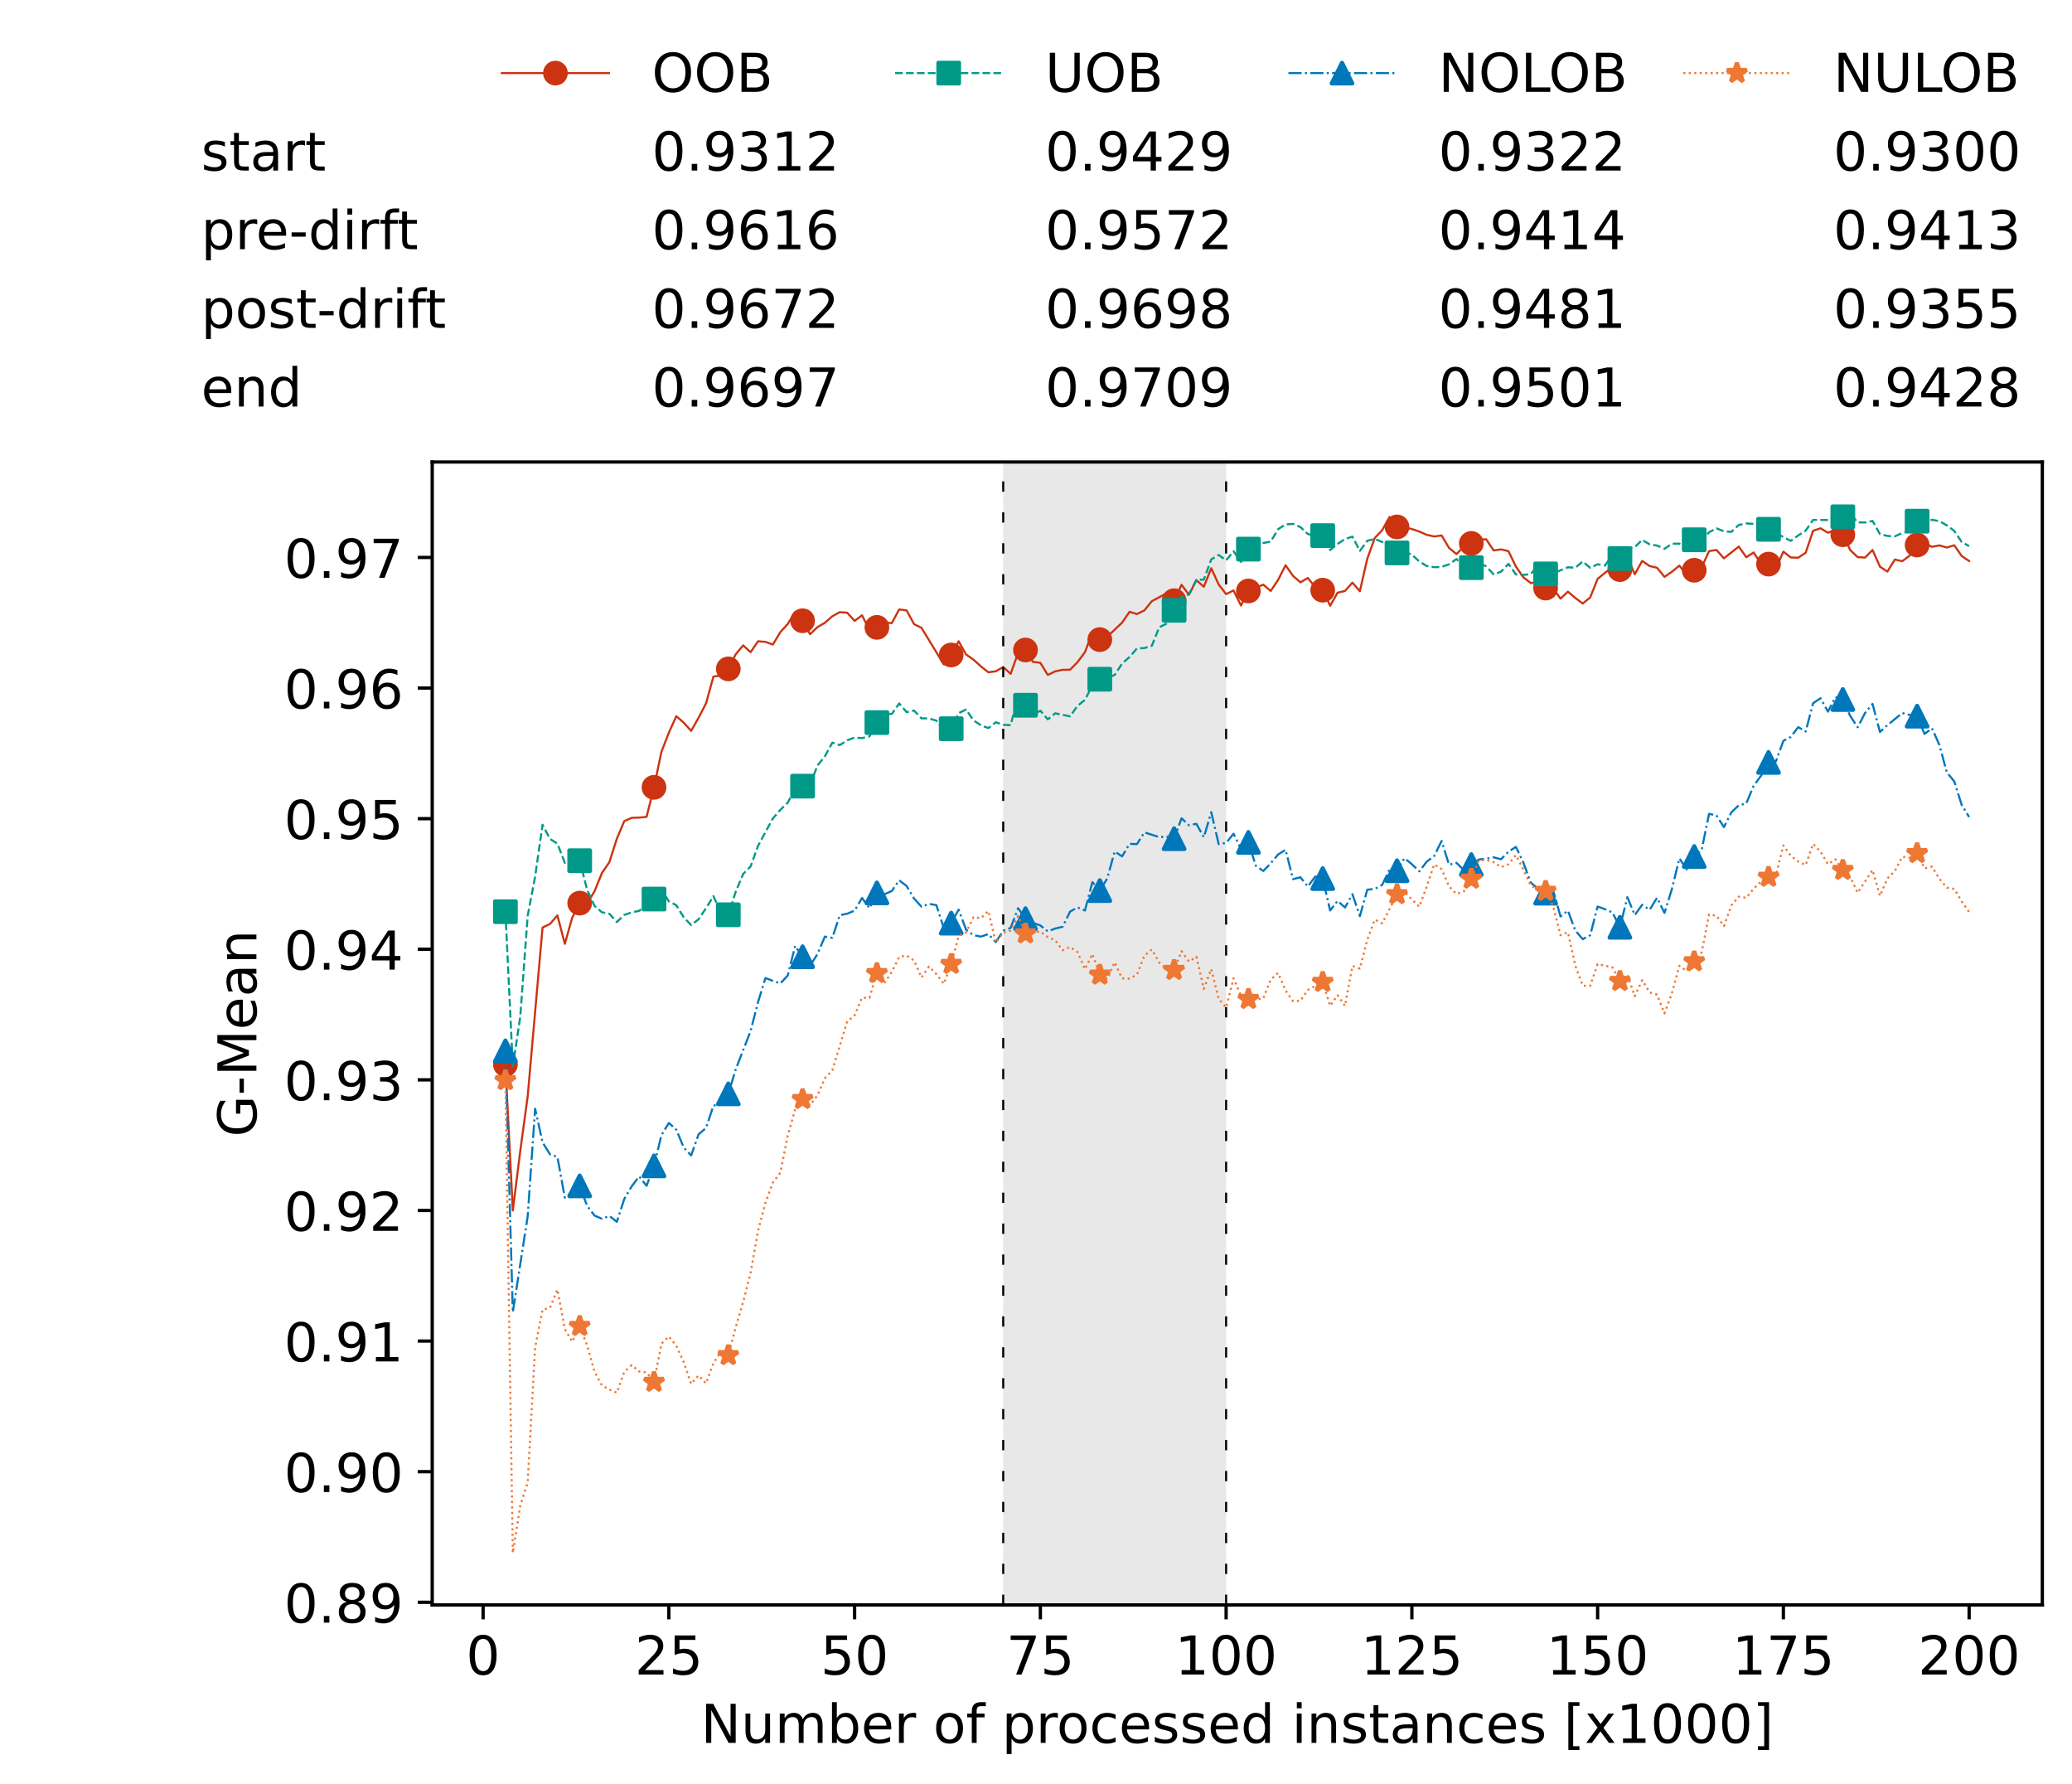 <?xml version="1.0" encoding="utf-8" standalone="no"?>
<!DOCTYPE svg PUBLIC "-//W3C//DTD SVG 1.1//EN"
  "http://www.w3.org/Graphics/SVG/1.1/DTD/svg11.dtd">
<!-- Created with matplotlib (https://matplotlib.org/) -->
<svg height="432.615pt" version="1.1" viewBox="0 0 502.65 432.615" width="502.65pt" xmlns="http://www.w3.org/2000/svg" xmlns:xlink="http://www.w3.org/1999/xlink">
 <defs>
  <style type="text/css">*{stroke-linecap:butt;stroke-linejoin:round;}</style>
 </defs>
 <g id="figure_1">
  <g id="patch_1">
   <path d="M 0 432.615 
L 502.65 432.615 
L 502.65 0 
L 0 0 
z
" style="fill:#ffffff;"/>
  </g>
  <g id="axes_1">
   <g id="patch_2">
    <path d="M 104.85 389.252 
L 495.45 389.252 
L 495.45 112.052 
L 104.85 112.052 
z
" style="fill:#ffffff;"/>
   </g>
   <g id="patch_3">
    <path clip-path="url(#pb9836bd653)" d="M 297.446 389.252 
L 297.446 112.052 
L 243.372 112.052 
L 243.372 389.252 
z
" style="fill:#d3d3d3;opacity:0.5;"/>
   </g>
   <g id="matplotlib.axis_1">
    <g id="xtick_1">
     <g id="line2d_1">
      <defs>
       <path d="M 0 0 
L 0 3.5 
" id="ma1f9932ab8" style="stroke:#000000;stroke-width:0.8;"/>
      </defs>
      <g>
       <use style="stroke:#000000;stroke-width:0.8;" x="117.197" xlink:href="#ma1f9932ab8" y="389.252"/>
      </g>
     </g>
     <g id="text_1">
      <!-- 0 -->
      <g transform="translate(113.061 406.13)scale(0.13 -0.13)">
       <defs>
        <path d="M 31.781 66.406 
Q 24.172 66.406 20.328 58.906 
Q 16.5 51.422 16.5 36.375 
Q 16.5 21.391 20.328 13.891 
Q 24.172 6.391 31.781 6.391 
Q 39.453 6.391 43.281 13.891 
Q 47.125 21.391 47.125 36.375 
Q 47.125 51.422 43.281 58.906 
Q 39.453 66.406 31.781 66.406 
z
M 31.781 74.219 
Q 44.047 74.219 50.516 64.516 
Q 56.984 54.828 56.984 36.375 
Q 56.984 17.969 50.516 8.266 
Q 44.047 -1.422 31.781 -1.422 
Q 19.531 -1.422 13.062 8.266 
Q 6.594 17.969 6.594 36.375 
Q 6.594 54.828 13.062 64.516 
Q 19.531 74.219 31.781 74.219 
z
" id="DejaVuSans-48"/>
       </defs>
       <use xlink:href="#DejaVuSans-48"/>
      </g>
     </g>
    </g>
    <g id="xtick_2">
     <g id="line2d_2">
      <g>
       <use style="stroke:#000000;stroke-width:0.8;" x="162.259" xlink:href="#ma1f9932ab8" y="389.252"/>
      </g>
     </g>
     <g id="text_2">
      <!-- 25 -->
      <g transform="translate(153.988 406.13)scale(0.13 -0.13)">
       <defs>
        <path d="M 19.188 8.297 
L 53.609 8.297 
L 53.609 0 
L 7.328 0 
L 7.328 8.297 
Q 12.938 14.109 22.625 23.891 
Q 32.328 33.688 34.812 36.531 
Q 39.547 41.844 41.422 45.531 
Q 43.312 49.219 43.312 52.781 
Q 43.312 58.594 39.234 62.25 
Q 35.156 65.922 28.609 65.922 
Q 23.969 65.922 18.812 64.312 
Q 13.672 62.703 7.812 59.422 
L 7.812 69.391 
Q 13.766 71.781 18.938 73 
Q 24.125 74.219 28.422 74.219 
Q 39.75 74.219 46.484 68.547 
Q 53.219 62.891 53.219 53.422 
Q 53.219 48.922 51.531 44.891 
Q 49.859 40.875 45.406 35.406 
Q 44.188 33.984 37.641 27.219 
Q 31.109 20.453 19.188 8.297 
z
" id="DejaVuSans-50"/>
        <path d="M 10.797 72.906 
L 49.516 72.906 
L 49.516 64.594 
L 19.828 64.594 
L 19.828 46.734 
Q 21.969 47.469 24.109 47.828 
Q 26.266 48.188 28.422 48.188 
Q 40.625 48.188 47.75 41.5 
Q 54.891 34.812 54.891 23.391 
Q 54.891 11.625 47.562 5.094 
Q 40.234 -1.422 26.906 -1.422 
Q 22.312 -1.422 17.547 -0.641 
Q 12.797 0.141 7.719 1.703 
L 7.719 11.625 
Q 12.109 9.234 16.797 8.062 
Q 21.484 6.891 26.703 6.891 
Q 35.156 6.891 40.078 11.328 
Q 45.016 15.766 45.016 23.391 
Q 45.016 31 40.078 35.438 
Q 35.156 39.891 26.703 39.891 
Q 22.75 39.891 18.812 39.016 
Q 14.891 38.141 10.797 36.281 
z
" id="DejaVuSans-53"/>
       </defs>
       <use xlink:href="#DejaVuSans-50"/>
       <use x="63.623" xlink:href="#DejaVuSans-53"/>
      </g>
     </g>
    </g>
    <g id="xtick_3">
     <g id="line2d_3">
      <g>
       <use style="stroke:#000000;stroke-width:0.8;" x="207.322" xlink:href="#ma1f9932ab8" y="389.252"/>
      </g>
     </g>
     <g id="text_3">
      <!-- 50 -->
      <g transform="translate(199.05 406.13)scale(0.13 -0.13)">
       <use xlink:href="#DejaVuSans-53"/>
       <use x="63.623" xlink:href="#DejaVuSans-48"/>
      </g>
     </g>
    </g>
    <g id="xtick_4">
     <g id="line2d_4">
      <g>
       <use style="stroke:#000000;stroke-width:0.8;" x="252.384" xlink:href="#ma1f9932ab8" y="389.252"/>
      </g>
     </g>
     <g id="text_4">
      <!-- 75 -->
      <g transform="translate(244.113 406.13)scale(0.13 -0.13)">
       <defs>
        <path d="M 8.203 72.906 
L 55.078 72.906 
L 55.078 68.703 
L 28.609 0 
L 18.312 0 
L 43.219 64.594 
L 8.203 64.594 
z
" id="DejaVuSans-55"/>
       </defs>
       <use xlink:href="#DejaVuSans-55"/>
       <use x="63.623" xlink:href="#DejaVuSans-53"/>
      </g>
     </g>
    </g>
    <g id="xtick_5">
     <g id="line2d_5">
      <g>
       <use style="stroke:#000000;stroke-width:0.8;" x="297.446" xlink:href="#ma1f9932ab8" y="389.252"/>
      </g>
     </g>
     <g id="text_5">
      <!-- 100 -->
      <g transform="translate(285.039 406.13)scale(0.13 -0.13)">
       <defs>
        <path d="M 12.406 8.297 
L 28.516 8.297 
L 28.516 63.922 
L 10.984 60.406 
L 10.984 69.391 
L 28.422 72.906 
L 38.281 72.906 
L 38.281 8.297 
L 54.391 8.297 
L 54.391 0 
L 12.406 0 
z
" id="DejaVuSans-49"/>
       </defs>
       <use xlink:href="#DejaVuSans-49"/>
       <use x="63.623" xlink:href="#DejaVuSans-48"/>
       <use x="127.246" xlink:href="#DejaVuSans-48"/>
      </g>
     </g>
    </g>
    <g id="xtick_6">
     <g id="line2d_6">
      <g>
       <use style="stroke:#000000;stroke-width:0.8;" x="342.509" xlink:href="#ma1f9932ab8" y="389.252"/>
      </g>
     </g>
     <g id="text_6">
      <!-- 125 -->
      <g transform="translate(330.102 406.13)scale(0.13 -0.13)">
       <use xlink:href="#DejaVuSans-49"/>
       <use x="63.623" xlink:href="#DejaVuSans-50"/>
       <use x="127.246" xlink:href="#DejaVuSans-53"/>
      </g>
     </g>
    </g>
    <g id="xtick_7">
     <g id="line2d_7">
      <g>
       <use style="stroke:#000000;stroke-width:0.8;" x="387.571" xlink:href="#ma1f9932ab8" y="389.252"/>
      </g>
     </g>
     <g id="text_7">
      <!-- 150 -->
      <g transform="translate(375.164 406.13)scale(0.13 -0.13)">
       <use xlink:href="#DejaVuSans-49"/>
       <use x="63.623" xlink:href="#DejaVuSans-53"/>
       <use x="127.246" xlink:href="#DejaVuSans-48"/>
      </g>
     </g>
    </g>
    <g id="xtick_8">
     <g id="line2d_8">
      <g>
       <use style="stroke:#000000;stroke-width:0.8;" x="432.633" xlink:href="#ma1f9932ab8" y="389.252"/>
      </g>
     </g>
     <g id="text_8">
      <!-- 175 -->
      <g transform="translate(420.226 406.13)scale(0.13 -0.13)">
       <use xlink:href="#DejaVuSans-49"/>
       <use x="63.623" xlink:href="#DejaVuSans-55"/>
       <use x="127.246" xlink:href="#DejaVuSans-53"/>
      </g>
     </g>
    </g>
    <g id="xtick_9">
     <g id="line2d_9">
      <g>
       <use style="stroke:#000000;stroke-width:0.8;" x="477.695" xlink:href="#ma1f9932ab8" y="389.252"/>
      </g>
     </g>
     <g id="text_9">
      <!-- 200 -->
      <g transform="translate(465.289 406.13)scale(0.13 -0.13)">
       <use xlink:href="#DejaVuSans-50"/>
       <use x="63.623" xlink:href="#DejaVuSans-48"/>
       <use x="127.246" xlink:href="#DejaVuSans-48"/>
      </g>
     </g>
    </g>
    <g id="text_10">
     <!-- Number of processed instances [x1000] -->
     <g transform="translate(170.025 422.711)scale(0.13 -0.13)">
      <defs>
       <path d="M 9.812 72.906 
L 23.094 72.906 
L 55.422 11.922 
L 55.422 72.906 
L 64.984 72.906 
L 64.984 0 
L 51.703 0 
L 19.391 60.984 
L 19.391 0 
L 9.812 0 
z
" id="DejaVuSans-78"/>
       <path d="M 8.5 21.578 
L 8.5 54.688 
L 17.484 54.688 
L 17.484 21.922 
Q 17.484 14.156 20.5 10.266 
Q 23.531 6.391 29.594 6.391 
Q 36.859 6.391 41.078 11.031 
Q 45.312 15.672 45.312 23.688 
L 45.312 54.688 
L 54.297 54.688 
L 54.297 0 
L 45.312 0 
L 45.312 8.406 
Q 42.047 3.422 37.719 1 
Q 33.406 -1.422 27.688 -1.422 
Q 18.266 -1.422 13.375 4.438 
Q 8.5 10.297 8.5 21.578 
z
M 31.109 56 
z
" id="DejaVuSans-117"/>
       <path d="M 52 44.188 
Q 55.375 50.25 60.062 53.125 
Q 64.75 56 71.094 56 
Q 79.641 56 84.281 50.016 
Q 88.922 44.047 88.922 33.016 
L 88.922 0 
L 79.891 0 
L 79.891 32.719 
Q 79.891 40.578 77.094 44.375 
Q 74.312 48.188 68.609 48.188 
Q 61.625 48.188 57.562 43.547 
Q 53.516 38.922 53.516 30.906 
L 53.516 0 
L 44.484 0 
L 44.484 32.719 
Q 44.484 40.625 41.703 44.406 
Q 38.922 48.188 33.109 48.188 
Q 26.219 48.188 22.156 43.531 
Q 18.109 38.875 18.109 30.906 
L 18.109 0 
L 9.078 0 
L 9.078 54.688 
L 18.109 54.688 
L 18.109 46.188 
Q 21.188 51.219 25.484 53.609 
Q 29.781 56 35.688 56 
Q 41.656 56 45.828 52.969 
Q 50 49.953 52 44.188 
z
" id="DejaVuSans-109"/>
       <path d="M 48.688 27.297 
Q 48.688 37.203 44.609 42.844 
Q 40.531 48.484 33.406 48.484 
Q 26.266 48.484 22.188 42.844 
Q 18.109 37.203 18.109 27.297 
Q 18.109 17.391 22.188 11.75 
Q 26.266 6.109 33.406 6.109 
Q 40.531 6.109 44.609 11.75 
Q 48.688 17.391 48.688 27.297 
z
M 18.109 46.391 
Q 20.953 51.266 25.266 53.625 
Q 29.594 56 35.594 56 
Q 45.562 56 51.781 48.094 
Q 58.016 40.188 58.016 27.297 
Q 58.016 14.406 51.781 6.484 
Q 45.562 -1.422 35.594 -1.422 
Q 29.594 -1.422 25.266 0.953 
Q 20.953 3.328 18.109 8.203 
L 18.109 0 
L 9.078 0 
L 9.078 75.984 
L 18.109 75.984 
z
" id="DejaVuSans-98"/>
       <path d="M 56.203 29.594 
L 56.203 25.203 
L 14.891 25.203 
Q 15.484 15.922 20.484 11.062 
Q 25.484 6.203 34.422 6.203 
Q 39.594 6.203 44.453 7.469 
Q 49.312 8.734 54.109 11.281 
L 54.109 2.781 
Q 49.266 0.734 44.188 -0.344 
Q 39.109 -1.422 33.891 -1.422 
Q 20.797 -1.422 13.156 6.188 
Q 5.516 13.812 5.516 26.812 
Q 5.516 40.234 12.766 48.109 
Q 20.016 56 32.328 56 
Q 43.359 56 49.781 48.891 
Q 56.203 41.797 56.203 29.594 
z
M 47.219 32.234 
Q 47.125 39.594 43.094 43.984 
Q 39.062 48.391 32.422 48.391 
Q 24.906 48.391 20.391 44.141 
Q 15.875 39.891 15.188 32.172 
z
" id="DejaVuSans-101"/>
       <path d="M 41.109 46.297 
Q 39.594 47.172 37.812 47.578 
Q 36.031 48 33.891 48 
Q 26.266 48 22.188 43.047 
Q 18.109 38.094 18.109 28.812 
L 18.109 0 
L 9.078 0 
L 9.078 54.688 
L 18.109 54.688 
L 18.109 46.188 
Q 20.953 51.172 25.484 53.578 
Q 30.031 56 36.531 56 
Q 37.453 56 38.578 55.875 
Q 39.703 55.766 41.062 55.516 
z
" id="DejaVuSans-114"/>
       <path id="DejaVuSans-32"/>
       <path d="M 30.609 48.391 
Q 23.391 48.391 19.188 42.75 
Q 14.984 37.109 14.984 27.297 
Q 14.984 17.484 19.156 11.844 
Q 23.344 6.203 30.609 6.203 
Q 37.797 6.203 41.984 11.859 
Q 46.188 17.531 46.188 27.297 
Q 46.188 37.016 41.984 42.703 
Q 37.797 48.391 30.609 48.391 
z
M 30.609 56 
Q 42.328 56 49.016 48.375 
Q 55.719 40.766 55.719 27.297 
Q 55.719 13.875 49.016 6.219 
Q 42.328 -1.422 30.609 -1.422 
Q 18.844 -1.422 12.172 6.219 
Q 5.516 13.875 5.516 27.297 
Q 5.516 40.766 12.172 48.375 
Q 18.844 56 30.609 56 
z
" id="DejaVuSans-111"/>
       <path d="M 37.109 75.984 
L 37.109 68.5 
L 28.516 68.5 
Q 23.688 68.5 21.797 66.547 
Q 19.922 64.594 19.922 59.516 
L 19.922 54.688 
L 34.719 54.688 
L 34.719 47.703 
L 19.922 47.703 
L 19.922 0 
L 10.891 0 
L 10.891 47.703 
L 2.297 47.703 
L 2.297 54.688 
L 10.891 54.688 
L 10.891 58.5 
Q 10.891 67.625 15.141 71.797 
Q 19.391 75.984 28.609 75.984 
z
" id="DejaVuSans-102"/>
       <path d="M 18.109 8.203 
L 18.109 -20.797 
L 9.078 -20.797 
L 9.078 54.688 
L 18.109 54.688 
L 18.109 46.391 
Q 20.953 51.266 25.266 53.625 
Q 29.594 56 35.594 56 
Q 45.562 56 51.781 48.094 
Q 58.016 40.188 58.016 27.297 
Q 58.016 14.406 51.781 6.484 
Q 45.562 -1.422 35.594 -1.422 
Q 29.594 -1.422 25.266 0.953 
Q 20.953 3.328 18.109 8.203 
z
M 48.688 27.297 
Q 48.688 37.203 44.609 42.844 
Q 40.531 48.484 33.406 48.484 
Q 26.266 48.484 22.188 42.844 
Q 18.109 37.203 18.109 27.297 
Q 18.109 17.391 22.188 11.75 
Q 26.266 6.109 33.406 6.109 
Q 40.531 6.109 44.609 11.75 
Q 48.688 17.391 48.688 27.297 
z
" id="DejaVuSans-112"/>
       <path d="M 48.781 52.594 
L 48.781 44.188 
Q 44.969 46.297 41.141 47.344 
Q 37.312 48.391 33.406 48.391 
Q 24.656 48.391 19.812 42.844 
Q 14.984 37.312 14.984 27.297 
Q 14.984 17.281 19.812 11.734 
Q 24.656 6.203 33.406 6.203 
Q 37.312 6.203 41.141 7.25 
Q 44.969 8.297 48.781 10.406 
L 48.781 2.094 
Q 45.016 0.344 40.984 -0.531 
Q 36.969 -1.422 32.422 -1.422 
Q 20.062 -1.422 12.781 6.344 
Q 5.516 14.109 5.516 27.297 
Q 5.516 40.672 12.859 48.328 
Q 20.219 56 33.016 56 
Q 37.156 56 41.109 55.141 
Q 45.062 54.297 48.781 52.594 
z
" id="DejaVuSans-99"/>
       <path d="M 44.281 53.078 
L 44.281 44.578 
Q 40.484 46.531 36.375 47.5 
Q 32.281 48.484 27.875 48.484 
Q 21.188 48.484 17.844 46.438 
Q 14.5 44.391 14.5 40.281 
Q 14.5 37.156 16.891 35.375 
Q 19.281 33.594 26.516 31.984 
L 29.594 31.297 
Q 39.156 29.25 43.188 25.516 
Q 47.219 21.781 47.219 15.094 
Q 47.219 7.469 41.188 3.016 
Q 35.156 -1.422 24.609 -1.422 
Q 20.219 -1.422 15.453 -0.562 
Q 10.688 0.297 5.422 2 
L 5.422 11.281 
Q 10.406 8.688 15.234 7.391 
Q 20.062 6.109 24.812 6.109 
Q 31.156 6.109 34.562 8.281 
Q 37.984 10.453 37.984 14.406 
Q 37.984 18.062 35.516 20.016 
Q 33.062 21.969 24.703 23.781 
L 21.578 24.516 
Q 13.234 26.266 9.516 29.906 
Q 5.812 33.547 5.812 39.891 
Q 5.812 47.609 11.281 51.797 
Q 16.75 56 26.812 56 
Q 31.781 56 36.172 55.266 
Q 40.578 54.547 44.281 53.078 
z
" id="DejaVuSans-115"/>
       <path d="M 45.406 46.391 
L 45.406 75.984 
L 54.391 75.984 
L 54.391 0 
L 45.406 0 
L 45.406 8.203 
Q 42.578 3.328 38.25 0.953 
Q 33.938 -1.422 27.875 -1.422 
Q 17.969 -1.422 11.734 6.484 
Q 5.516 14.406 5.516 27.297 
Q 5.516 40.188 11.734 48.094 
Q 17.969 56 27.875 56 
Q 33.938 56 38.25 53.625 
Q 42.578 51.266 45.406 46.391 
z
M 14.797 27.297 
Q 14.797 17.391 18.875 11.75 
Q 22.953 6.109 30.078 6.109 
Q 37.203 6.109 41.297 11.75 
Q 45.406 17.391 45.406 27.297 
Q 45.406 37.203 41.297 42.844 
Q 37.203 48.484 30.078 48.484 
Q 22.953 48.484 18.875 42.844 
Q 14.797 37.203 14.797 27.297 
z
" id="DejaVuSans-100"/>
       <path d="M 9.422 54.688 
L 18.406 54.688 
L 18.406 0 
L 9.422 0 
z
M 9.422 75.984 
L 18.406 75.984 
L 18.406 64.594 
L 9.422 64.594 
z
" id="DejaVuSans-105"/>
       <path d="M 54.891 33.016 
L 54.891 0 
L 45.906 0 
L 45.906 32.719 
Q 45.906 40.484 42.875 44.328 
Q 39.844 48.188 33.797 48.188 
Q 26.516 48.188 22.312 43.547 
Q 18.109 38.922 18.109 30.906 
L 18.109 0 
L 9.078 0 
L 9.078 54.688 
L 18.109 54.688 
L 18.109 46.188 
Q 21.344 51.125 25.703 53.562 
Q 30.078 56 35.797 56 
Q 45.219 56 50.047 50.172 
Q 54.891 44.344 54.891 33.016 
z
" id="DejaVuSans-110"/>
       <path d="M 18.312 70.219 
L 18.312 54.688 
L 36.812 54.688 
L 36.812 47.703 
L 18.312 47.703 
L 18.312 18.016 
Q 18.312 11.328 20.141 9.422 
Q 21.969 7.516 27.594 7.516 
L 36.812 7.516 
L 36.812 0 
L 27.594 0 
Q 17.188 0 13.234 3.875 
Q 9.281 7.766 9.281 18.016 
L 9.281 47.703 
L 2.688 47.703 
L 2.688 54.688 
L 9.281 54.688 
L 9.281 70.219 
z
" id="DejaVuSans-116"/>
       <path d="M 34.281 27.484 
Q 23.391 27.484 19.188 25 
Q 14.984 22.516 14.984 16.5 
Q 14.984 11.719 18.141 8.906 
Q 21.297 6.109 26.703 6.109 
Q 34.188 6.109 38.703 11.406 
Q 43.219 16.703 43.219 25.484 
L 43.219 27.484 
z
M 52.203 31.203 
L 52.203 0 
L 43.219 0 
L 43.219 8.297 
Q 40.141 3.328 35.547 0.953 
Q 30.953 -1.422 24.312 -1.422 
Q 15.922 -1.422 10.953 3.297 
Q 6 8.016 6 15.922 
Q 6 25.141 12.172 29.828 
Q 18.359 34.516 30.609 34.516 
L 43.219 34.516 
L 43.219 35.406 
Q 43.219 41.609 39.141 45 
Q 35.062 48.391 27.688 48.391 
Q 23 48.391 18.547 47.266 
Q 14.109 46.141 10.016 43.891 
L 10.016 52.203 
Q 14.938 54.109 19.578 55.047 
Q 24.219 56 28.609 56 
Q 40.484 56 46.344 49.844 
Q 52.203 43.703 52.203 31.203 
z
" id="DejaVuSans-97"/>
       <path d="M 8.594 75.984 
L 29.297 75.984 
L 29.297 69 
L 17.578 69 
L 17.578 -6.203 
L 29.297 -6.203 
L 29.297 -13.188 
L 8.594 -13.188 
z
" id="DejaVuSans-91"/>
       <path d="M 54.891 54.688 
L 35.109 28.078 
L 55.906 0 
L 45.312 0 
L 29.391 21.484 
L 13.484 0 
L 2.875 0 
L 24.125 28.609 
L 4.688 54.688 
L 15.281 54.688 
L 29.781 35.203 
L 44.281 54.688 
z
" id="DejaVuSans-120"/>
       <path d="M 30.422 75.984 
L 30.422 -13.188 
L 9.719 -13.188 
L 9.719 -6.203 
L 21.391 -6.203 
L 21.391 69 
L 9.719 69 
L 9.719 75.984 
z
" id="DejaVuSans-93"/>
      </defs>
      <use xlink:href="#DejaVuSans-78"/>
      <use x="74.805" xlink:href="#DejaVuSans-117"/>
      <use x="138.184" xlink:href="#DejaVuSans-109"/>
      <use x="235.596" xlink:href="#DejaVuSans-98"/>
      <use x="299.072" xlink:href="#DejaVuSans-101"/>
      <use x="360.596" xlink:href="#DejaVuSans-114"/>
      <use x="401.709" xlink:href="#DejaVuSans-32"/>
      <use x="433.496" xlink:href="#DejaVuSans-111"/>
      <use x="494.678" xlink:href="#DejaVuSans-102"/>
      <use x="529.883" xlink:href="#DejaVuSans-32"/>
      <use x="561.67" xlink:href="#DejaVuSans-112"/>
      <use x="625.146" xlink:href="#DejaVuSans-114"/>
      <use x="664.01" xlink:href="#DejaVuSans-111"/>
      <use x="725.191" xlink:href="#DejaVuSans-99"/>
      <use x="780.172" xlink:href="#DejaVuSans-101"/>
      <use x="841.695" xlink:href="#DejaVuSans-115"/>
      <use x="893.795" xlink:href="#DejaVuSans-115"/>
      <use x="945.895" xlink:href="#DejaVuSans-101"/>
      <use x="1007.418" xlink:href="#DejaVuSans-100"/>
      <use x="1070.895" xlink:href="#DejaVuSans-32"/>
      <use x="1102.682" xlink:href="#DejaVuSans-105"/>
      <use x="1130.465" xlink:href="#DejaVuSans-110"/>
      <use x="1193.844" xlink:href="#DejaVuSans-115"/>
      <use x="1245.943" xlink:href="#DejaVuSans-116"/>
      <use x="1285.152" xlink:href="#DejaVuSans-97"/>
      <use x="1346.432" xlink:href="#DejaVuSans-110"/>
      <use x="1409.811" xlink:href="#DejaVuSans-99"/>
      <use x="1464.791" xlink:href="#DejaVuSans-101"/>
      <use x="1526.314" xlink:href="#DejaVuSans-115"/>
      <use x="1578.414" xlink:href="#DejaVuSans-32"/>
      <use x="1610.201" xlink:href="#DejaVuSans-91"/>
      <use x="1649.215" xlink:href="#DejaVuSans-120"/>
      <use x="1708.395" xlink:href="#DejaVuSans-49"/>
      <use x="1772.018" xlink:href="#DejaVuSans-48"/>
      <use x="1835.641" xlink:href="#DejaVuSans-48"/>
      <use x="1899.264" xlink:href="#DejaVuSans-48"/>
      <use x="1962.887" xlink:href="#DejaVuSans-93"/>
     </g>
    </g>
   </g>
   <g id="matplotlib.axis_2">
    <g id="ytick_1">
     <g id="line2d_10">
      <defs>
       <path d="M 0 0 
L -3.5 0 
" id="m3aa93a895d" style="stroke:#000000;stroke-width:0.8;"/>
      </defs>
      <g>
       <use style="stroke:#000000;stroke-width:0.8;" x="104.85" xlink:href="#m3aa93a895d" y="388.607"/>
      </g>
     </g>
     <g id="text_11">
      <!-- 0.89 -->
      <g transform="translate(68.905 393.546)scale(0.13 -0.13)">
       <defs>
        <path d="M 10.688 12.406 
L 21 12.406 
L 21 0 
L 10.688 0 
z
" id="DejaVuSans-46"/>
        <path d="M 31.781 34.625 
Q 24.75 34.625 20.719 30.859 
Q 16.703 27.094 16.703 20.516 
Q 16.703 13.922 20.719 10.156 
Q 24.75 6.391 31.781 6.391 
Q 38.812 6.391 42.859 10.172 
Q 46.922 13.969 46.922 20.516 
Q 46.922 27.094 42.891 30.859 
Q 38.875 34.625 31.781 34.625 
z
M 21.922 38.812 
Q 15.578 40.375 12.031 44.719 
Q 8.5 49.078 8.5 55.328 
Q 8.5 64.062 14.719 69.141 
Q 20.953 74.219 31.781 74.219 
Q 42.672 74.219 48.875 69.141 
Q 55.078 64.062 55.078 55.328 
Q 55.078 49.078 51.531 44.719 
Q 48 40.375 41.703 38.812 
Q 48.828 37.156 52.797 32.312 
Q 56.781 27.484 56.781 20.516 
Q 56.781 9.906 50.312 4.234 
Q 43.844 -1.422 31.781 -1.422 
Q 19.734 -1.422 13.25 4.234 
Q 6.781 9.906 6.781 20.516 
Q 6.781 27.484 10.781 32.312 
Q 14.797 37.156 21.922 38.812 
z
M 18.312 54.391 
Q 18.312 48.734 21.844 45.562 
Q 25.391 42.391 31.781 42.391 
Q 38.141 42.391 41.719 45.562 
Q 45.312 48.734 45.312 54.391 
Q 45.312 60.062 41.719 63.234 
Q 38.141 66.406 31.781 66.406 
Q 25.391 66.406 21.844 63.234 
Q 18.312 60.062 18.312 54.391 
z
" id="DejaVuSans-56"/>
        <path d="M 10.984 1.516 
L 10.984 10.5 
Q 14.703 8.734 18.5 7.812 
Q 22.312 6.891 25.984 6.891 
Q 35.75 6.891 40.891 13.453 
Q 46.047 20.016 46.781 33.406 
Q 43.953 29.203 39.594 26.953 
Q 35.25 24.703 29.984 24.703 
Q 19.047 24.703 12.672 31.312 
Q 6.297 37.938 6.297 49.422 
Q 6.297 60.641 12.938 67.422 
Q 19.578 74.219 30.609 74.219 
Q 43.266 74.219 49.922 64.516 
Q 56.594 54.828 56.594 36.375 
Q 56.594 19.141 48.406 8.859 
Q 40.234 -1.422 26.422 -1.422 
Q 22.703 -1.422 18.891 -0.688 
Q 15.094 0.047 10.984 1.516 
z
M 30.609 32.422 
Q 37.25 32.422 41.125 36.953 
Q 45.016 41.5 45.016 49.422 
Q 45.016 57.281 41.125 61.844 
Q 37.25 66.406 30.609 66.406 
Q 23.969 66.406 20.094 61.844 
Q 16.219 57.281 16.219 49.422 
Q 16.219 41.5 20.094 36.953 
Q 23.969 32.422 30.609 32.422 
z
" id="DejaVuSans-57"/>
       </defs>
       <use xlink:href="#DejaVuSans-48"/>
       <use x="63.623" xlink:href="#DejaVuSans-46"/>
       <use x="95.41" xlink:href="#DejaVuSans-56"/>
       <use x="159.033" xlink:href="#DejaVuSans-57"/>
      </g>
     </g>
    </g>
    <g id="ytick_2">
     <g id="line2d_11">
      <g>
       <use style="stroke:#000000;stroke-width:0.8;" x="104.85" xlink:href="#m3aa93a895d" y="356.931"/>
      </g>
     </g>
     <g id="text_12">
      <!-- 0.90 -->
      <g transform="translate(68.905 361.87)scale(0.13 -0.13)">
       <use xlink:href="#DejaVuSans-48"/>
       <use x="63.623" xlink:href="#DejaVuSans-46"/>
       <use x="95.41" xlink:href="#DejaVuSans-57"/>
       <use x="159.033" xlink:href="#DejaVuSans-48"/>
      </g>
     </g>
    </g>
    <g id="ytick_3">
     <g id="line2d_12">
      <g>
       <use style="stroke:#000000;stroke-width:0.8;" x="104.85" xlink:href="#m3aa93a895d" y="325.255"/>
      </g>
     </g>
     <g id="text_13">
      <!-- 0.91 -->
      <g transform="translate(68.905 330.194)scale(0.13 -0.13)">
       <use xlink:href="#DejaVuSans-48"/>
       <use x="63.623" xlink:href="#DejaVuSans-46"/>
       <use x="95.41" xlink:href="#DejaVuSans-57"/>
       <use x="159.033" xlink:href="#DejaVuSans-49"/>
      </g>
     </g>
    </g>
    <g id="ytick_4">
     <g id="line2d_13">
      <g>
       <use style="stroke:#000000;stroke-width:0.8;" x="104.85" xlink:href="#m3aa93a895d" y="293.579"/>
      </g>
     </g>
     <g id="text_14">
      <!-- 0.92 -->
      <g transform="translate(68.905 298.518)scale(0.13 -0.13)">
       <use xlink:href="#DejaVuSans-48"/>
       <use x="63.623" xlink:href="#DejaVuSans-46"/>
       <use x="95.41" xlink:href="#DejaVuSans-57"/>
       <use x="159.033" xlink:href="#DejaVuSans-50"/>
      </g>
     </g>
    </g>
    <g id="ytick_5">
     <g id="line2d_14">
      <g>
       <use style="stroke:#000000;stroke-width:0.8;" x="104.85" xlink:href="#m3aa93a895d" y="261.903"/>
      </g>
     </g>
     <g id="text_15">
      <!-- 0.93 -->
      <g transform="translate(68.905 266.842)scale(0.13 -0.13)">
       <defs>
        <path d="M 40.578 39.312 
Q 47.656 37.797 51.625 33 
Q 55.609 28.219 55.609 21.188 
Q 55.609 10.406 48.188 4.484 
Q 40.766 -1.422 27.094 -1.422 
Q 22.516 -1.422 17.656 -0.516 
Q 12.797 0.391 7.625 2.203 
L 7.625 11.719 
Q 11.719 9.328 16.594 8.109 
Q 21.484 6.891 26.812 6.891 
Q 36.078 6.891 40.938 10.547 
Q 45.797 14.203 45.797 21.188 
Q 45.797 27.641 41.281 31.266 
Q 36.766 34.906 28.719 34.906 
L 20.219 34.906 
L 20.219 43.016 
L 29.109 43.016 
Q 36.375 43.016 40.234 45.922 
Q 44.094 48.828 44.094 54.297 
Q 44.094 59.906 40.109 62.906 
Q 36.141 65.922 28.719 65.922 
Q 24.656 65.922 20.016 65.031 
Q 15.375 64.156 9.812 62.312 
L 9.812 71.094 
Q 15.438 72.656 20.344 73.438 
Q 25.25 74.219 29.594 74.219 
Q 40.828 74.219 47.359 69.109 
Q 53.906 64.016 53.906 55.328 
Q 53.906 49.266 50.438 45.094 
Q 46.969 40.922 40.578 39.312 
z
" id="DejaVuSans-51"/>
       </defs>
       <use xlink:href="#DejaVuSans-48"/>
       <use x="63.623" xlink:href="#DejaVuSans-46"/>
       <use x="95.41" xlink:href="#DejaVuSans-57"/>
       <use x="159.033" xlink:href="#DejaVuSans-51"/>
      </g>
     </g>
    </g>
    <g id="ytick_6">
     <g id="line2d_15">
      <g>
       <use style="stroke:#000000;stroke-width:0.8;" x="104.85" xlink:href="#m3aa93a895d" y="230.227"/>
      </g>
     </g>
     <g id="text_16">
      <!-- 0.94 -->
      <g transform="translate(68.905 235.166)scale(0.13 -0.13)">
       <defs>
        <path d="M 37.797 64.312 
L 12.891 25.391 
L 37.797 25.391 
z
M 35.203 72.906 
L 47.609 72.906 
L 47.609 25.391 
L 58.016 25.391 
L 58.016 17.188 
L 47.609 17.188 
L 47.609 0 
L 37.797 0 
L 37.797 17.188 
L 4.891 17.188 
L 4.891 26.703 
z
" id="DejaVuSans-52"/>
       </defs>
       <use xlink:href="#DejaVuSans-48"/>
       <use x="63.623" xlink:href="#DejaVuSans-46"/>
       <use x="95.41" xlink:href="#DejaVuSans-57"/>
       <use x="159.033" xlink:href="#DejaVuSans-52"/>
      </g>
     </g>
    </g>
    <g id="ytick_7">
     <g id="line2d_16">
      <g>
       <use style="stroke:#000000;stroke-width:0.8;" x="104.85" xlink:href="#m3aa93a895d" y="198.55"/>
      </g>
     </g>
     <g id="text_17">
      <!-- 0.95 -->
      <g transform="translate(68.905 203.489)scale(0.13 -0.13)">
       <use xlink:href="#DejaVuSans-48"/>
       <use x="63.623" xlink:href="#DejaVuSans-46"/>
       <use x="95.41" xlink:href="#DejaVuSans-57"/>
       <use x="159.033" xlink:href="#DejaVuSans-53"/>
      </g>
     </g>
    </g>
    <g id="ytick_8">
     <g id="line2d_17">
      <g>
       <use style="stroke:#000000;stroke-width:0.8;" x="104.85" xlink:href="#m3aa93a895d" y="166.874"/>
      </g>
     </g>
     <g id="text_18">
      <!-- 0.96 -->
      <g transform="translate(68.905 171.813)scale(0.13 -0.13)">
       <defs>
        <path d="M 33.016 40.375 
Q 26.375 40.375 22.484 35.828 
Q 18.609 31.297 18.609 23.391 
Q 18.609 15.531 22.484 10.953 
Q 26.375 6.391 33.016 6.391 
Q 39.656 6.391 43.531 10.953 
Q 47.406 15.531 47.406 23.391 
Q 47.406 31.297 43.531 35.828 
Q 39.656 40.375 33.016 40.375 
z
M 52.594 71.297 
L 52.594 62.312 
Q 48.875 64.062 45.094 64.984 
Q 41.312 65.922 37.594 65.922 
Q 27.828 65.922 22.672 59.328 
Q 17.531 52.734 16.797 39.406 
Q 19.672 43.656 24.016 45.922 
Q 28.375 48.188 33.594 48.188 
Q 44.578 48.188 50.953 41.516 
Q 57.328 34.859 57.328 23.391 
Q 57.328 12.156 50.688 5.359 
Q 44.047 -1.422 33.016 -1.422 
Q 20.359 -1.422 13.672 8.266 
Q 6.984 17.969 6.984 36.375 
Q 6.984 53.656 15.188 63.938 
Q 23.391 74.219 37.203 74.219 
Q 40.922 74.219 44.703 73.484 
Q 48.484 72.75 52.594 71.297 
z
" id="DejaVuSans-54"/>
       </defs>
       <use xlink:href="#DejaVuSans-48"/>
       <use x="63.623" xlink:href="#DejaVuSans-46"/>
       <use x="95.41" xlink:href="#DejaVuSans-57"/>
       <use x="159.033" xlink:href="#DejaVuSans-54"/>
      </g>
     </g>
    </g>
    <g id="ytick_9">
     <g id="line2d_18">
      <g>
       <use style="stroke:#000000;stroke-width:0.8;" x="104.85" xlink:href="#m3aa93a895d" y="135.198"/>
      </g>
     </g>
     <g id="text_19">
      <!-- 0.97 -->
      <g transform="translate(68.905 140.137)scale(0.13 -0.13)">
       <use xlink:href="#DejaVuSans-48"/>
       <use x="63.623" xlink:href="#DejaVuSans-46"/>
       <use x="95.41" xlink:href="#DejaVuSans-57"/>
       <use x="159.033" xlink:href="#DejaVuSans-55"/>
      </g>
     </g>
    </g>
    <g id="text_20">
     <!-- G-Mean -->
     <g transform="translate(62.201 275.744)rotate(-90)scale(0.13 -0.13)">
      <defs>
       <path d="M 59.516 10.406 
L 59.516 29.984 
L 43.406 29.984 
L 43.406 38.094 
L 69.281 38.094 
L 69.281 6.781 
Q 63.578 2.734 56.688 0.656 
Q 49.812 -1.422 42 -1.422 
Q 24.906 -1.422 15.25 8.562 
Q 5.609 18.562 5.609 36.375 
Q 5.609 54.25 15.25 64.234 
Q 24.906 74.219 42 74.219 
Q 49.125 74.219 55.547 72.453 
Q 61.969 70.703 67.391 67.281 
L 67.391 56.781 
Q 61.922 61.422 55.766 63.766 
Q 49.609 66.109 42.828 66.109 
Q 29.438 66.109 22.719 58.641 
Q 16.016 51.172 16.016 36.375 
Q 16.016 21.625 22.719 14.156 
Q 29.438 6.688 42.828 6.688 
Q 48.047 6.688 52.141 7.594 
Q 56.25 8.5 59.516 10.406 
z
" id="DejaVuSans-71"/>
       <path d="M 4.891 31.391 
L 31.203 31.391 
L 31.203 23.391 
L 4.891 23.391 
z
" id="DejaVuSans-45"/>
       <path d="M 9.812 72.906 
L 24.516 72.906 
L 43.109 23.297 
L 61.812 72.906 
L 76.516 72.906 
L 76.516 0 
L 66.891 0 
L 66.891 64.016 
L 48.094 14.016 
L 38.188 14.016 
L 19.391 64.016 
L 19.391 0 
L 9.812 0 
z
" id="DejaVuSans-77"/>
      </defs>
      <use xlink:href="#DejaVuSans-71"/>
      <use x="77.49" xlink:href="#DejaVuSans-45"/>
      <use x="113.574" xlink:href="#DejaVuSans-77"/>
      <use x="199.854" xlink:href="#DejaVuSans-101"/>
      <use x="261.377" xlink:href="#DejaVuSans-97"/>
      <use x="322.656" xlink:href="#DejaVuSans-110"/>
     </g>
    </g>
   </g>
   <g id="line2d_19"/>
   <g id="line2d_20"/>
   <g id="line2d_21"/>
   <g id="line2d_22"/>
   <g id="line2d_23"/>
   <g id="line2d_24">
    <path clip-path="url(#pb9836bd653)" d="M 122.605 258.186 
L 124.407 293.569 
L 126.21 279.159 
L 128.012 265.897 
L 131.617 224.954 
L 133.419 224.089 
L 135.222 222.026 
L 137.024 228.908 
L 138.827 222.524 
L 140.629 219.035 
L 142.432 219.102 
L 144.234 216.152 
L 146.037 211.703 
L 147.839 209.08 
L 149.642 203.402 
L 151.444 199.147 
L 153.247 198.351 
L 155.049 198.294 
L 156.852 198.117 
L 158.654 190.956 
L 160.457 182.351 
L 162.259 177.697 
L 164.062 173.702 
L 165.864 175.273 
L 167.667 177.263 
L 169.469 174.073 
L 171.272 170.606 
L 173.074 164.092 
L 174.877 163.847 
L 176.679 162.224 
L 178.482 158.678 
L 180.284 156.528 
L 182.087 158.18 
L 183.889 155.532 
L 185.692 155.676 
L 187.494 156.33 
L 189.297 153.32 
L 191.099 151.337 
L 192.902 148.425 
L 194.704 150.552 
L 196.507 153.815 
L 198.309 152.102 
L 200.112 151.046 
L 201.914 149.463 
L 203.717 148.476 
L 205.519 148.602 
L 207.322 150.582 
L 209.124 149.233 
L 210.927 152.809 
L 212.729 152.159 
L 214.532 150.938 
L 216.334 151.142 
L 218.137 147.808 
L 219.939 148.044 
L 221.742 151.376 
L 223.544 152.273 
L 227.149 158.175 
L 228.952 161.13 
L 230.754 158.854 
L 232.557 155.525 
L 234.359 158.738 
L 236.162 159.987 
L 237.964 161.621 
L 239.767 163.048 
L 241.569 162.811 
L 243.372 161.78 
L 245.174 163.427 
L 246.976 158.36 
L 248.779 157.641 
L 250.581 160.532 
L 252.384 160.752 
L 254.186 163.7 
L 255.989 162.822 
L 257.791 162.453 
L 259.594 162.423 
L 261.396 160.593 
L 263.199 158.167 
L 265.001 153.441 
L 266.804 155.132 
L 268.606 154.43 
L 272.211 151.01 
L 274.014 148.382 
L 275.816 148.936 
L 277.619 148.037 
L 279.421 145.811 
L 283.026 143.875 
L 284.829 145.694 
L 286.631 141.829 
L 288.434 144.252 
L 290.236 140.721 
L 292.039 142.304 
L 293.841 137.821 
L 295.644 141.762 
L 297.446 144.095 
L 299.249 143.207 
L 301.051 146.859 
L 302.854 143.33 
L 306.459 141.79 
L 308.261 143.329 
L 310.064 140.629 
L 311.866 137.083 
L 313.669 139.663 
L 315.471 141.241 
L 317.274 140.183 
L 319.076 142.423 
L 320.879 143.141 
L 322.681 146.912 
L 324.484 143.747 
L 326.286 143.325 
L 328.089 141.306 
L 329.891 143.394 
L 331.694 135.503 
L 333.496 130.502 
L 335.299 128.588 
L 337.101 125.391 
L 338.904 127.802 
L 340.706 127.868 
L 342.509 128.312 
L 344.311 128.916 
L 346.114 129.714 
L 347.916 130.117 
L 349.719 129.868 
L 351.521 132.876 
L 353.324 134.381 
L 355.126 132.582 
L 358.731 130.905 
L 360.533 130.783 
L 362.336 133.5 
L 364.138 133.247 
L 365.941 133.671 
L 367.743 137.419 
L 369.546 140.003 
L 371.348 141.411 
L 373.151 141.132 
L 374.953 142.627 
L 376.756 142.633 
L 378.558 145.194 
L 380.361 143.493 
L 382.163 145.03 
L 383.966 146.372 
L 385.768 144.901 
L 387.571 140.4 
L 389.373 138.912 
L 391.176 137.585 
L 392.978 138.143 
L 394.781 135.1 
L 396.583 139.277 
L 398.386 136.04 
L 400.188 137.287 
L 401.991 137.698 
L 403.793 139.911 
L 405.596 138.668 
L 407.398 137.186 
L 409.201 139.426 
L 411.003 138.308 
L 412.806 137.62 
L 414.608 133.656 
L 416.411 133.396 
L 418.213 135.412 
L 421.818 132.562 
L 423.621 135.138 
L 425.423 133.993 
L 427.226 136.794 
L 429.028 136.817 
L 430.831 137.844 
L 432.633 133.791 
L 434.436 135.21 
L 436.238 135.261 
L 438.041 134.051 
L 439.843 128.736 
L 441.646 128.131 
L 443.448 129.209 
L 445.251 128.488 
L 447.053 129.689 
L 448.856 133.424 
L 450.658 135.13 
L 452.461 135.226 
L 454.263 133.393 
L 456.066 137.446 
L 457.868 138.633 
L 459.671 135.705 
L 461.473 136.113 
L 463.276 134.749 
L 465.078 132.183 
L 466.881 131.794 
L 468.683 132.621 
L 470.485 132.277 
L 472.288 132.792 
L 474.09 132.251 
L 475.893 134.859 
L 477.695 136.06 
L 477.695 136.06 
" style="fill:none;stroke:#cc3311;stroke-linecap:square;stroke-width:0.5;"/>
    <defs>
     <path d="M 0 2.5 
C 0.663 2.5 1.299 2.237 1.768 1.768 
C 2.237 1.299 2.5 0.663 2.5 0 
C 2.5 -0.663 2.237 -1.299 1.768 -1.768 
C 1.299 -2.237 0.663 -2.5 0 -2.5 
C -0.663 -2.5 -1.299 -2.237 -1.768 -1.768 
C -2.237 -1.299 -2.5 -0.663 -2.5 0 
C -2.5 0.663 -2.237 1.299 -1.768 1.768 
C -1.299 2.237 -0.663 2.5 0 2.5 
z
" id="m4ae8b4e52a" style="stroke:#cc3311;"/>
    </defs>
    <g clip-path="url(#pb9836bd653)">
     <use style="fill:#cc3311;stroke:#cc3311;" x="122.605" xlink:href="#m4ae8b4e52a" y="258.186"/>
     <use style="fill:#cc3311;stroke:#cc3311;" x="140.629" xlink:href="#m4ae8b4e52a" y="219.035"/>
     <use style="fill:#cc3311;stroke:#cc3311;" x="158.654" xlink:href="#m4ae8b4e52a" y="190.956"/>
     <use style="fill:#cc3311;stroke:#cc3311;" x="176.679" xlink:href="#m4ae8b4e52a" y="162.224"/>
     <use style="fill:#cc3311;stroke:#cc3311;" x="194.704" xlink:href="#m4ae8b4e52a" y="150.552"/>
     <use style="fill:#cc3311;stroke:#cc3311;" x="212.729" xlink:href="#m4ae8b4e52a" y="152.159"/>
     <use style="fill:#cc3311;stroke:#cc3311;" x="230.754" xlink:href="#m4ae8b4e52a" y="158.854"/>
     <use style="fill:#cc3311;stroke:#cc3311;" x="248.779" xlink:href="#m4ae8b4e52a" y="157.641"/>
     <use style="fill:#cc3311;stroke:#cc3311;" x="266.804" xlink:href="#m4ae8b4e52a" y="155.132"/>
     <use style="fill:#cc3311;stroke:#cc3311;" x="284.829" xlink:href="#m4ae8b4e52a" y="145.694"/>
     <use style="fill:#cc3311;stroke:#cc3311;" x="302.854" xlink:href="#m4ae8b4e52a" y="143.33"/>
     <use style="fill:#cc3311;stroke:#cc3311;" x="320.879" xlink:href="#m4ae8b4e52a" y="143.141"/>
     <use style="fill:#cc3311;stroke:#cc3311;" x="338.904" xlink:href="#m4ae8b4e52a" y="127.802"/>
     <use style="fill:#cc3311;stroke:#cc3311;" x="356.928" xlink:href="#m4ae8b4e52a" y="131.797"/>
     <use style="fill:#cc3311;stroke:#cc3311;" x="374.953" xlink:href="#m4ae8b4e52a" y="142.627"/>
     <use style="fill:#cc3311;stroke:#cc3311;" x="392.978" xlink:href="#m4ae8b4e52a" y="138.143"/>
     <use style="fill:#cc3311;stroke:#cc3311;" x="411.003" xlink:href="#m4ae8b4e52a" y="138.308"/>
     <use style="fill:#cc3311;stroke:#cc3311;" x="429.028" xlink:href="#m4ae8b4e52a" y="136.817"/>
     <use style="fill:#cc3311;stroke:#cc3311;" x="447.053" xlink:href="#m4ae8b4e52a" y="129.689"/>
     <use style="fill:#cc3311;stroke:#cc3311;" x="465.078" xlink:href="#m4ae8b4e52a" y="132.183"/>
    </g>
   </g>
   <g id="line2d_25"/>
   <g id="line2d_26"/>
   <g id="line2d_27"/>
   <g id="line2d_28"/>
   <g id="line2d_29">
    <path clip-path="url(#pb9836bd653)" d="M 122.605 221.121 
L 124.407 258.655 
L 126.21 246.596 
L 128.012 222.106 
L 129.815 212.605 
L 131.617 200.032 
L 133.419 203.463 
L 135.222 204.61 
L 137.024 209.272 
L 138.827 208.237 
L 140.629 208.75 
L 142.432 215.788 
L 144.234 219.717 
L 146.037 221.263 
L 147.839 221.625 
L 149.642 223.625 
L 151.444 221.891 
L 153.247 221.287 
L 155.049 220.907 
L 158.654 218.051 
L 160.457 215.709 
L 162.259 218.614 
L 164.062 219.55 
L 165.864 222.477 
L 167.667 224.362 
L 169.469 222.952 
L 171.272 220.268 
L 173.074 217.355 
L 174.877 221.368 
L 176.679 221.866 
L 178.482 216.286 
L 180.284 211.954 
L 182.087 210.154 
L 183.889 205.153 
L 187.494 198.495 
L 189.297 196.417 
L 191.099 194.675 
L 192.902 191.182 
L 194.704 190.665 
L 196.507 190.355 
L 198.309 185.647 
L 200.112 183.447 
L 201.914 180.113 
L 203.717 180.725 
L 205.519 179.553 
L 207.322 178.885 
L 209.124 179.014 
L 210.927 178.602 
L 212.729 175.252 
L 214.532 173.17 
L 216.334 173.156 
L 218.137 170.612 
L 219.939 172.719 
L 221.742 172.329 
L 223.544 174.229 
L 225.347 174.228 
L 227.149 174.782 
L 228.952 177.069 
L 230.754 176.739 
L 232.557 172.957 
L 234.359 172.096 
L 236.162 174.711 
L 237.964 175.918 
L 239.767 176.584 
L 241.569 175.178 
L 243.372 175.789 
L 245.174 175.874 
L 246.976 168.929 
L 248.779 171.045 
L 250.581 173.408 
L 252.384 172.364 
L 254.186 174.466 
L 255.989 173 
L 259.594 173.742 
L 261.396 171.189 
L 263.199 169.749 
L 265.001 166.215 
L 266.804 164.738 
L 268.606 164.457 
L 270.409 163.696 
L 272.211 160.933 
L 274.014 159.338 
L 275.816 157.267 
L 277.619 157.178 
L 279.421 156.629 
L 281.224 152.132 
L 283.026 151.235 
L 286.631 144.794 
L 288.434 144.132 
L 290.236 140.633 
L 292.039 140.565 
L 293.841 135.672 
L 295.644 134.603 
L 297.446 135.905 
L 299.249 133.694 
L 301.051 136.277 
L 302.854 133.179 
L 304.656 132.24 
L 306.459 131.697 
L 308.261 131.362 
L 310.064 128.346 
L 311.866 127.18 
L 313.669 127.066 
L 315.471 127.84 
L 317.274 129.508 
L 319.076 130.069 
L 320.879 129.907 
L 322.681 133.409 
L 324.484 131.934 
L 326.286 130.726 
L 328.089 130.146 
L 329.891 133.611 
L 331.694 131.159 
L 333.496 130.704 
L 335.299 131.45 
L 337.101 131.682 
L 338.904 134.099 
L 340.706 133.9 
L 342.509 134.51 
L 344.311 136.178 
L 346.114 137.279 
L 347.916 137.562 
L 349.719 137.496 
L 351.521 136.86 
L 353.324 135.588 
L 355.126 137.35 
L 356.928 137.669 
L 358.731 136.497 
L 360.533 137.358 
L 362.336 139.292 
L 364.138 138.657 
L 365.941 136.748 
L 367.743 139.319 
L 369.546 139.433 
L 371.348 139.245 
L 373.151 137.068 
L 374.953 139.192 
L 376.756 139.059 
L 380.361 137.585 
L 382.163 137.697 
L 383.966 136.17 
L 385.768 137.719 
L 387.571 136.849 
L 389.373 137.162 
L 391.176 134.546 
L 392.978 135.458 
L 394.781 132.986 
L 396.583 132.709 
L 398.386 130.941 
L 400.188 132.029 
L 401.991 132.318 
L 403.793 133.109 
L 405.596 131.871 
L 407.398 131.862 
L 409.201 133.062 
L 411.003 130.92 
L 412.806 131.268 
L 414.608 129.081 
L 416.411 128.144 
L 418.213 128.864 
L 420.016 128.996 
L 421.818 127.321 
L 423.621 126.95 
L 425.423 127.052 
L 427.226 128.024 
L 429.028 128.372 
L 430.831 129.206 
L 432.633 130.27 
L 434.436 131.176 
L 436.238 129.858 
L 438.041 128.696 
L 439.843 126.084 
L 443.448 126.126 
L 445.251 125.18 
L 447.053 125.344 
L 448.856 124.652 
L 450.658 126.681 
L 452.461 126.724 
L 454.263 126.341 
L 456.066 129.544 
L 457.868 129.984 
L 459.671 130.092 
L 461.473 129.253 
L 463.276 128.912 
L 465.078 126.399 
L 466.881 126.984 
L 468.683 126.063 
L 470.485 126.398 
L 472.288 127.41 
L 474.09 128.771 
L 475.893 131.448 
L 477.695 132.454 
L 477.695 132.454 
" style="fill:none;stroke:#009988;stroke-dasharray:1.85,0.8;stroke-dashoffset:0;stroke-width:0.5;"/>
    <defs>
     <path d="M -2.5 2.5 
L 2.5 2.5 
L 2.5 -2.5 
L -2.5 -2.5 
z
" id="m5316a7542c" style="stroke:#009988;stroke-linejoin:miter;"/>
    </defs>
    <g clip-path="url(#pb9836bd653)">
     <use style="fill:#009988;stroke:#009988;stroke-linejoin:miter;" x="122.605" xlink:href="#m5316a7542c" y="221.121"/>
     <use style="fill:#009988;stroke:#009988;stroke-linejoin:miter;" x="140.629" xlink:href="#m5316a7542c" y="208.75"/>
     <use style="fill:#009988;stroke:#009988;stroke-linejoin:miter;" x="158.654" xlink:href="#m5316a7542c" y="218.051"/>
     <use style="fill:#009988;stroke:#009988;stroke-linejoin:miter;" x="176.679" xlink:href="#m5316a7542c" y="221.866"/>
     <use style="fill:#009988;stroke:#009988;stroke-linejoin:miter;" x="194.704" xlink:href="#m5316a7542c" y="190.665"/>
     <use style="fill:#009988;stroke:#009988;stroke-linejoin:miter;" x="212.729" xlink:href="#m5316a7542c" y="175.252"/>
     <use style="fill:#009988;stroke:#009988;stroke-linejoin:miter;" x="230.754" xlink:href="#m5316a7542c" y="176.739"/>
     <use style="fill:#009988;stroke:#009988;stroke-linejoin:miter;" x="248.779" xlink:href="#m5316a7542c" y="171.045"/>
     <use style="fill:#009988;stroke:#009988;stroke-linejoin:miter;" x="266.804" xlink:href="#m5316a7542c" y="164.738"/>
     <use style="fill:#009988;stroke:#009988;stroke-linejoin:miter;" x="284.829" xlink:href="#m5316a7542c" y="148.028"/>
     <use style="fill:#009988;stroke:#009988;stroke-linejoin:miter;" x="302.854" xlink:href="#m5316a7542c" y="133.179"/>
     <use style="fill:#009988;stroke:#009988;stroke-linejoin:miter;" x="320.879" xlink:href="#m5316a7542c" y="129.907"/>
     <use style="fill:#009988;stroke:#009988;stroke-linejoin:miter;" x="338.904" xlink:href="#m5316a7542c" y="134.099"/>
     <use style="fill:#009988;stroke:#009988;stroke-linejoin:miter;" x="356.928" xlink:href="#m5316a7542c" y="137.669"/>
     <use style="fill:#009988;stroke:#009988;stroke-linejoin:miter;" x="374.953" xlink:href="#m5316a7542c" y="139.192"/>
     <use style="fill:#009988;stroke:#009988;stroke-linejoin:miter;" x="392.978" xlink:href="#m5316a7542c" y="135.458"/>
     <use style="fill:#009988;stroke:#009988;stroke-linejoin:miter;" x="411.003" xlink:href="#m5316a7542c" y="130.92"/>
     <use style="fill:#009988;stroke:#009988;stroke-linejoin:miter;" x="429.028" xlink:href="#m5316a7542c" y="128.372"/>
     <use style="fill:#009988;stroke:#009988;stroke-linejoin:miter;" x="447.053" xlink:href="#m5316a7542c" y="125.344"/>
     <use style="fill:#009988;stroke:#009988;stroke-linejoin:miter;" x="465.078" xlink:href="#m5316a7542c" y="126.399"/>
    </g>
   </g>
   <g id="line2d_30"/>
   <g id="line2d_31"/>
   <g id="line2d_32"/>
   <g id="line2d_33"/>
   <g id="line2d_34">
    <path clip-path="url(#pb9836bd653)" d="M 122.605 254.87 
L 124.407 318.255 
L 128.012 295.002 
L 129.815 268.89 
L 131.617 277.031 
L 133.419 279.964 
L 135.222 280.582 
L 137.024 290.475 
L 140.629 287.617 
L 142.432 292.463 
L 144.234 294.823 
L 146.037 295.592 
L 147.839 294.903 
L 149.642 296.338 
L 151.444 290.786 
L 153.247 287.729 
L 155.049 285.325 
L 156.852 287.598 
L 158.654 282.764 
L 160.457 275.309 
L 162.259 272.352 
L 164.062 273.987 
L 165.864 278.295 
L 167.667 280.24 
L 169.469 275.11 
L 171.272 273.582 
L 173.074 268.168 
L 174.877 267.709 
L 176.679 265.298 
L 178.482 259.344 
L 182.087 250.069 
L 183.889 243.067 
L 185.692 237.215 
L 189.297 238.537 
L 191.099 236.592 
L 192.902 229.412 
L 194.704 232.041 
L 196.507 234.246 
L 198.309 231.392 
L 200.112 227.155 
L 201.914 227.461 
L 203.717 221.972 
L 205.519 221.607 
L 207.322 220.852 
L 209.124 217.78 
L 210.927 220.258 
L 212.729 216.557 
L 214.532 216.898 
L 216.334 216.105 
L 218.137 213.497 
L 219.939 214.881 
L 221.742 217.913 
L 223.544 219.908 
L 225.347 219.226 
L 227.149 219.509 
L 228.952 225.093 
L 230.754 223.884 
L 232.557 220.615 
L 234.359 225.493 
L 236.162 226.816 
L 237.964 227.163 
L 239.767 226.548 
L 241.569 228.491 
L 243.372 225.722 
L 245.174 225.058 
L 246.976 220.257 
L 248.779 222.8 
L 250.581 223.841 
L 252.384 224.452 
L 254.186 225.895 
L 255.989 225.204 
L 257.791 224.765 
L 259.594 221.096 
L 261.396 220.074 
L 263.199 220.837 
L 265.001 213.935 
L 266.804 215.999 
L 268.606 213.051 
L 270.409 206.512 
L 272.211 207.706 
L 274.014 204.665 
L 275.816 204.728 
L 277.619 201.877 
L 281.224 203.031 
L 283.026 202.916 
L 284.829 203.404 
L 286.631 198.458 
L 288.434 200.142 
L 290.236 199.806 
L 292.039 203.065 
L 293.841 196.984 
L 295.644 204.727 
L 297.446 204.442 
L 299.249 202.2 
L 301.051 205.901 
L 302.854 204.311 
L 304.656 209.979 
L 306.459 211.246 
L 308.261 209.389 
L 310.064 207.241 
L 311.866 206.1 
L 313.669 213.216 
L 315.471 212.77 
L 317.274 215.008 
L 319.076 212.582 
L 320.879 213.084 
L 322.681 220.815 
L 324.484 218.502 
L 326.286 220.106 
L 328.089 216.871 
L 329.891 222.188 
L 331.694 215.781 
L 333.496 215.599 
L 335.299 214.623 
L 337.101 210.85 
L 338.904 211.18 
L 340.706 208.139 
L 342.509 209.592 
L 344.311 211.332 
L 346.114 208.984 
L 347.916 207.619 
L 349.719 203.954 
L 351.521 209.72 
L 353.324 209.268 
L 355.126 211.032 
L 358.731 208.466 
L 360.533 208.278 
L 362.336 207.925 
L 364.138 208.397 
L 365.941 206.573 
L 367.743 205.397 
L 369.546 209.185 
L 371.348 214.058 
L 373.151 215.57 
L 374.953 216.63 
L 376.756 215.887 
L 378.558 222.26 
L 380.361 220.862 
L 382.163 225.701 
L 383.966 227.784 
L 385.768 226.822 
L 387.571 219.863 
L 389.373 220.522 
L 391.176 221.309 
L 392.978 224.897 
L 394.781 217.597 
L 396.583 221.929 
L 398.386 219.437 
L 400.188 220.66 
L 401.991 217.739 
L 403.793 221.415 
L 405.596 215.607 
L 407.398 208.194 
L 409.201 210.884 
L 411.003 207.733 
L 412.806 206.135 
L 414.608 197.375 
L 416.411 197.799 
L 418.213 200.61 
L 420.016 197.015 
L 421.818 195.299 
L 423.621 194.88 
L 425.423 190.587 
L 427.226 188.116 
L 429.028 184.907 
L 430.831 184.647 
L 432.633 179.676 
L 434.436 178.724 
L 436.238 176.351 
L 438.041 177.423 
L 439.843 170.553 
L 441.646 169.345 
L 443.448 172.593 
L 445.251 169.072 
L 447.053 169.651 
L 448.856 173.655 
L 450.658 176.385 
L 452.461 172.895 
L 454.263 170.717 
L 456.066 177.534 
L 457.868 175.883 
L 461.473 172.937 
L 463.276 173.397 
L 465.078 173.686 
L 466.881 178.003 
L 468.683 176.631 
L 470.485 180.695 
L 472.288 187.355 
L 474.09 189.509 
L 475.893 195.246 
L 477.695 198.148 
L 477.695 198.148 
" style="fill:none;stroke:#0077bb;stroke-dasharray:3.2,0.8,0.5,0.8;stroke-dashoffset:0;stroke-width:0.5;"/>
    <defs>
     <path d="M 0 -2.5 
L -2.5 2.5 
L 2.5 2.5 
z
" id="m167da93a5b" style="stroke:#0077bb;stroke-linejoin:miter;"/>
    </defs>
    <g clip-path="url(#pb9836bd653)">
     <use style="fill:#0077bb;stroke:#0077bb;stroke-linejoin:miter;" x="122.605" xlink:href="#m167da93a5b" y="254.87"/>
     <use style="fill:#0077bb;stroke:#0077bb;stroke-linejoin:miter;" x="140.629" xlink:href="#m167da93a5b" y="287.617"/>
     <use style="fill:#0077bb;stroke:#0077bb;stroke-linejoin:miter;" x="158.654" xlink:href="#m167da93a5b" y="282.764"/>
     <use style="fill:#0077bb;stroke:#0077bb;stroke-linejoin:miter;" x="176.679" xlink:href="#m167da93a5b" y="265.298"/>
     <use style="fill:#0077bb;stroke:#0077bb;stroke-linejoin:miter;" x="194.704" xlink:href="#m167da93a5b" y="232.041"/>
     <use style="fill:#0077bb;stroke:#0077bb;stroke-linejoin:miter;" x="212.729" xlink:href="#m167da93a5b" y="216.557"/>
     <use style="fill:#0077bb;stroke:#0077bb;stroke-linejoin:miter;" x="230.754" xlink:href="#m167da93a5b" y="223.884"/>
     <use style="fill:#0077bb;stroke:#0077bb;stroke-linejoin:miter;" x="248.779" xlink:href="#m167da93a5b" y="222.8"/>
     <use style="fill:#0077bb;stroke:#0077bb;stroke-linejoin:miter;" x="266.804" xlink:href="#m167da93a5b" y="215.999"/>
     <use style="fill:#0077bb;stroke:#0077bb;stroke-linejoin:miter;" x="284.829" xlink:href="#m167da93a5b" y="203.404"/>
     <use style="fill:#0077bb;stroke:#0077bb;stroke-linejoin:miter;" x="302.854" xlink:href="#m167da93a5b" y="204.311"/>
     <use style="fill:#0077bb;stroke:#0077bb;stroke-linejoin:miter;" x="320.879" xlink:href="#m167da93a5b" y="213.084"/>
     <use style="fill:#0077bb;stroke:#0077bb;stroke-linejoin:miter;" x="338.904" xlink:href="#m167da93a5b" y="211.18"/>
     <use style="fill:#0077bb;stroke:#0077bb;stroke-linejoin:miter;" x="356.928" xlink:href="#m167da93a5b" y="209.685"/>
     <use style="fill:#0077bb;stroke:#0077bb;stroke-linejoin:miter;" x="374.953" xlink:href="#m167da93a5b" y="216.63"/>
     <use style="fill:#0077bb;stroke:#0077bb;stroke-linejoin:miter;" x="392.978" xlink:href="#m167da93a5b" y="224.897"/>
     <use style="fill:#0077bb;stroke:#0077bb;stroke-linejoin:miter;" x="411.003" xlink:href="#m167da93a5b" y="207.733"/>
     <use style="fill:#0077bb;stroke:#0077bb;stroke-linejoin:miter;" x="429.028" xlink:href="#m167da93a5b" y="184.907"/>
     <use style="fill:#0077bb;stroke:#0077bb;stroke-linejoin:miter;" x="447.053" xlink:href="#m167da93a5b" y="169.651"/>
     <use style="fill:#0077bb;stroke:#0077bb;stroke-linejoin:miter;" x="465.078" xlink:href="#m167da93a5b" y="173.686"/>
    </g>
   </g>
   <g id="line2d_35"/>
   <g id="line2d_36"/>
   <g id="line2d_37"/>
   <g id="line2d_38"/>
   <g id="line2d_39">
    <path clip-path="url(#pb9836bd653)" d="M 122.605 262.021 
L 124.407 376.652 
L 126.21 365.184 
L 128.012 359.532 
L 129.815 326.802 
L 131.617 317.622 
L 133.419 317.2 
L 135.222 312.757 
L 137.024 322.327 
L 138.827 325.423 
L 140.629 321.635 
L 142.432 326.31 
L 144.234 332.698 
L 146.037 336.015 
L 147.839 337.015 
L 149.642 337.786 
L 151.444 332.706 
L 153.247 331.091 
L 155.049 332.636 
L 156.852 332.86 
L 158.654 335.193 
L 160.457 325.913 
L 162.259 324.135 
L 164.062 326.394 
L 165.864 330.371 
L 167.667 335.644 
L 169.469 333.599 
L 171.272 335.526 
L 173.074 330.607 
L 174.877 327.884 
L 176.679 328.712 
L 178.482 321.9 
L 180.284 315.764 
L 182.087 308.743 
L 183.889 298.539 
L 185.692 291.711 
L 187.494 286.789 
L 189.297 284.449 
L 191.099 275.388 
L 192.902 269.073 
L 194.704 266.598 
L 196.507 268.037 
L 198.309 265.686 
L 200.112 261.529 
L 201.914 259.571 
L 205.519 247.749 
L 207.322 246.252 
L 209.124 241.967 
L 210.927 242.007 
L 212.729 236.038 
L 214.532 238.433 
L 216.334 235.752 
L 218.137 232.08 
L 219.939 231.755 
L 221.742 232.949 
L 223.544 237.094 
L 225.347 234.421 
L 227.149 236.244 
L 228.952 238.621 
L 230.754 233.819 
L 232.557 227.011 
L 234.359 226.136 
L 236.162 222.448 
L 237.964 222.699 
L 239.767 220.938 
L 241.569 228.667 
L 243.372 226.228 
L 245.174 225.71 
L 246.976 222.117 
L 248.779 226.435 
L 250.581 226.048 
L 252.384 225.933 
L 254.186 227.29 
L 255.989 228.05 
L 257.791 230.48 
L 259.594 229.679 
L 261.396 230.902 
L 263.199 235.072 
L 265.001 231.355 
L 266.804 236.42 
L 268.606 237.427 
L 270.409 233.387 
L 272.211 237.31 
L 274.014 237.321 
L 275.816 236.399 
L 277.619 231.793 
L 279.421 230.274 
L 281.224 233.462 
L 283.026 235.095 
L 284.829 235.281 
L 286.631 230.693 
L 288.434 233.208 
L 290.236 232.038 
L 292.039 239.826 
L 293.841 235.026 
L 295.644 242.282 
L 297.446 244.365 
L 299.249 237.279 
L 301.051 241.52 
L 302.854 242.324 
L 304.656 242.36 
L 306.459 242.187 
L 308.261 237.603 
L 310.064 235.976 
L 311.866 240.241 
L 313.669 242.813 
L 315.471 242.726 
L 317.274 240.097 
L 320.879 238.195 
L 322.681 243.96 
L 324.484 241.381 
L 326.286 243.987 
L 328.089 234.255 
L 329.891 234.924 
L 331.694 227.914 
L 333.496 223.036 
L 335.299 223.958 
L 338.904 216.914 
L 340.706 216.372 
L 344.311 219.903 
L 346.114 215.013 
L 347.916 209.65 
L 349.719 210.778 
L 351.521 214.97 
L 353.324 216.822 
L 355.126 216.192 
L 356.928 213.16 
L 358.731 208.712 
L 360.533 208.558 
L 362.336 209.108 
L 364.138 210.3 
L 365.941 209.611 
L 367.743 207.387 
L 369.546 210.841 
L 371.348 214.742 
L 373.151 215.761 
L 374.953 216.108 
L 376.756 219.699 
L 378.558 226.816 
L 380.361 226.102 
L 382.163 234.226 
L 383.966 239.077 
L 385.768 239.087 
L 387.571 233.812 
L 391.176 234.625 
L 392.978 237.966 
L 394.781 236.346 
L 396.583 241.625 
L 398.386 237.72 
L 400.188 240.699 
L 401.991 241.222 
L 403.793 245.784 
L 405.596 240.863 
L 407.398 234.244 
L 409.201 235.518 
L 412.806 231.013 
L 414.608 221.778 
L 416.411 222.103 
L 418.213 224.612 
L 420.016 219.609 
L 421.818 217.467 
L 423.621 217.756 
L 425.423 215.549 
L 427.226 213.776 
L 429.028 212.701 
L 430.831 212.245 
L 432.633 205.044 
L 434.436 207.561 
L 436.238 208.952 
L 438.041 209.808 
L 439.843 204.656 
L 441.646 206.573 
L 443.448 209.602 
L 445.251 208.413 
L 447.053 211.034 
L 448.856 212.702 
L 450.658 216.527 
L 454.263 210.999 
L 456.066 217.277 
L 457.868 213.036 
L 459.671 211.271 
L 461.473 207.781 
L 463.276 208.032 
L 465.078 206.941 
L 466.881 210.613 
L 468.683 210.187 
L 470.485 213.126 
L 472.288 215.28 
L 474.09 215.585 
L 475.893 218.637 
L 477.695 221.226 
L 477.695 221.226 
" style="fill:none;stroke:#ee7733;stroke-dasharray:0.5,0.825;stroke-dashoffset:0;stroke-width:0.5;"/>
    <defs>
     <path d="M 0 -2.5 
L -0.561 -0.773 
L -2.378 -0.773 
L -0.908 0.295 
L -1.469 2.023 
L -0 0.955 
L 1.469 2.023 
L 0.908 0.295 
L 2.378 -0.773 
L 0.561 -0.773 
z
" id="m8ab7b4f32a" style="stroke:#ee7733;stroke-linejoin:bevel;"/>
    </defs>
    <g clip-path="url(#pb9836bd653)">
     <use style="fill:#ee7733;stroke:#ee7733;stroke-linejoin:bevel;" x="122.605" xlink:href="#m8ab7b4f32a" y="262.021"/>
     <use style="fill:#ee7733;stroke:#ee7733;stroke-linejoin:bevel;" x="140.629" xlink:href="#m8ab7b4f32a" y="321.635"/>
     <use style="fill:#ee7733;stroke:#ee7733;stroke-linejoin:bevel;" x="158.654" xlink:href="#m8ab7b4f32a" y="335.193"/>
     <use style="fill:#ee7733;stroke:#ee7733;stroke-linejoin:bevel;" x="176.679" xlink:href="#m8ab7b4f32a" y="328.712"/>
     <use style="fill:#ee7733;stroke:#ee7733;stroke-linejoin:bevel;" x="194.704" xlink:href="#m8ab7b4f32a" y="266.598"/>
     <use style="fill:#ee7733;stroke:#ee7733;stroke-linejoin:bevel;" x="212.729" xlink:href="#m8ab7b4f32a" y="236.038"/>
     <use style="fill:#ee7733;stroke:#ee7733;stroke-linejoin:bevel;" x="230.754" xlink:href="#m8ab7b4f32a" y="233.819"/>
     <use style="fill:#ee7733;stroke:#ee7733;stroke-linejoin:bevel;" x="248.779" xlink:href="#m8ab7b4f32a" y="226.435"/>
     <use style="fill:#ee7733;stroke:#ee7733;stroke-linejoin:bevel;" x="266.804" xlink:href="#m8ab7b4f32a" y="236.42"/>
     <use style="fill:#ee7733;stroke:#ee7733;stroke-linejoin:bevel;" x="284.829" xlink:href="#m8ab7b4f32a" y="235.281"/>
     <use style="fill:#ee7733;stroke:#ee7733;stroke-linejoin:bevel;" x="302.854" xlink:href="#m8ab7b4f32a" y="242.324"/>
     <use style="fill:#ee7733;stroke:#ee7733;stroke-linejoin:bevel;" x="320.879" xlink:href="#m8ab7b4f32a" y="238.195"/>
     <use style="fill:#ee7733;stroke:#ee7733;stroke-linejoin:bevel;" x="338.904" xlink:href="#m8ab7b4f32a" y="216.914"/>
     <use style="fill:#ee7733;stroke:#ee7733;stroke-linejoin:bevel;" x="356.928" xlink:href="#m8ab7b4f32a" y="213.16"/>
     <use style="fill:#ee7733;stroke:#ee7733;stroke-linejoin:bevel;" x="374.953" xlink:href="#m8ab7b4f32a" y="216.108"/>
     <use style="fill:#ee7733;stroke:#ee7733;stroke-linejoin:bevel;" x="392.978" xlink:href="#m8ab7b4f32a" y="237.966"/>
     <use style="fill:#ee7733;stroke:#ee7733;stroke-linejoin:bevel;" x="411.003" xlink:href="#m8ab7b4f32a" y="233.188"/>
     <use style="fill:#ee7733;stroke:#ee7733;stroke-linejoin:bevel;" x="429.028" xlink:href="#m8ab7b4f32a" y="212.701"/>
     <use style="fill:#ee7733;stroke:#ee7733;stroke-linejoin:bevel;" x="447.053" xlink:href="#m8ab7b4f32a" y="211.034"/>
     <use style="fill:#ee7733;stroke:#ee7733;stroke-linejoin:bevel;" x="465.078" xlink:href="#m8ab7b4f32a" y="206.941"/>
    </g>
   </g>
   <g id="line2d_40"/>
   <g id="line2d_41"/>
   <g id="line2d_42"/>
   <g id="line2d_43"/>
   <g id="line2d_44">
    <path clip-path="url(#pb9836bd653)" d="M 243.372 389.252 
L 243.372 112.052 
" style="fill:none;stroke:#000000;stroke-dasharray:2.5,5;stroke-dashoffset:0;stroke-width:0.5;"/>
   </g>
   <g id="line2d_45">
    <path clip-path="url(#pb9836bd653)" d="M 297.446 389.252 
L 297.446 112.052 
" style="fill:none;stroke:#000000;stroke-dasharray:2.5,5;stroke-dashoffset:0;stroke-width:0.5;"/>
   </g>
   <g id="patch_4">
    <path d="M 104.85 389.252 
L 104.85 112.052 
" style="fill:none;stroke:#000000;stroke-linecap:square;stroke-linejoin:miter;stroke-width:0.8;"/>
   </g>
   <g id="patch_5">
    <path d="M 495.45 389.252 
L 495.45 112.052 
" style="fill:none;stroke:#000000;stroke-linecap:square;stroke-linejoin:miter;stroke-width:0.8;"/>
   </g>
   <g id="patch_6">
    <path d="M 104.85 389.252 
L 495.45 389.252 
" style="fill:none;stroke:#000000;stroke-linecap:square;stroke-linejoin:miter;stroke-width:0.8;"/>
   </g>
   <g id="patch_7">
    <path d="M 104.85 112.052 
L 495.45 112.052 
" style="fill:none;stroke:#000000;stroke-linecap:square;stroke-linejoin:miter;stroke-width:0.8;"/>
   </g>
   <g id="legend_1">
    <g id="line2d_46"/>
    <g id="line2d_47"/>
    <g id="text_21">
     <!--   -->
     <g transform="translate(48.8 22.278)scale(0.13 -0.13)">
      <use xlink:href="#DejaVuSans-32"/>
     </g>
    </g>
    <g id="line2d_48"/>
    <g id="line2d_49"/>
    <g id="text_22">
     <!-- start -->
     <g transform="translate(48.8 41.36)scale(0.13 -0.13)">
      <use xlink:href="#DejaVuSans-115"/>
      <use x="52.1" xlink:href="#DejaVuSans-116"/>
      <use x="91.309" xlink:href="#DejaVuSans-97"/>
      <use x="152.588" xlink:href="#DejaVuSans-114"/>
      <use x="193.701" xlink:href="#DejaVuSans-116"/>
     </g>
    </g>
    <g id="line2d_50"/>
    <g id="line2d_51"/>
    <g id="text_23">
     <!-- pre-dirft -->
     <g transform="translate(48.8 60.441)scale(0.13 -0.13)">
      <use xlink:href="#DejaVuSans-112"/>
      <use x="63.477" xlink:href="#DejaVuSans-114"/>
      <use x="102.34" xlink:href="#DejaVuSans-101"/>
      <use x="163.863" xlink:href="#DejaVuSans-45"/>
      <use x="199.947" xlink:href="#DejaVuSans-100"/>
      <use x="263.424" xlink:href="#DejaVuSans-105"/>
      <use x="291.207" xlink:href="#DejaVuSans-114"/>
      <use x="332.32" xlink:href="#DejaVuSans-102"/>
      <use x="365.775" xlink:href="#DejaVuSans-116"/>
     </g>
    </g>
    <g id="line2d_52"/>
    <g id="line2d_53"/>
    <g id="text_24">
     <!-- post-drift -->
     <g transform="translate(48.8 79.523)scale(0.13 -0.13)">
      <use xlink:href="#DejaVuSans-112"/>
      <use x="63.477" xlink:href="#DejaVuSans-111"/>
      <use x="124.658" xlink:href="#DejaVuSans-115"/>
      <use x="176.758" xlink:href="#DejaVuSans-116"/>
      <use x="215.967" xlink:href="#DejaVuSans-45"/>
      <use x="252.051" xlink:href="#DejaVuSans-100"/>
      <use x="315.527" xlink:href="#DejaVuSans-114"/>
      <use x="356.641" xlink:href="#DejaVuSans-105"/>
      <use x="384.424" xlink:href="#DejaVuSans-102"/>
      <use x="417.879" xlink:href="#DejaVuSans-116"/>
     </g>
    </g>
    <g id="line2d_54"/>
    <g id="line2d_55"/>
    <g id="text_25">
     <!-- end -->
     <g transform="translate(48.8 98.604)scale(0.13 -0.13)">
      <use xlink:href="#DejaVuSans-101"/>
      <use x="61.523" xlink:href="#DejaVuSans-110"/>
      <use x="124.902" xlink:href="#DejaVuSans-100"/>
     </g>
    </g>
    <g id="line2d_56">
     <path d="M 121.741 17.728 
L 147.741 17.728 
" style="fill:none;stroke:#cc3311;stroke-linecap:square;stroke-width:0.5;"/>
    </g>
    <g id="line2d_57">
     <g>
      <use style="fill:#cc3311;stroke:#cc3311;" x="134.741" xlink:href="#m4ae8b4e52a" y="17.728"/>
     </g>
    </g>
    <g id="text_26">
     <!-- OOB -->
     <g transform="translate(158.141 22.278)scale(0.13 -0.13)">
      <defs>
       <path d="M 39.406 66.219 
Q 28.656 66.219 22.328 58.203 
Q 16.016 50.203 16.016 36.375 
Q 16.016 22.609 22.328 14.594 
Q 28.656 6.594 39.406 6.594 
Q 50.141 6.594 56.422 14.594 
Q 62.703 22.609 62.703 36.375 
Q 62.703 50.203 56.422 58.203 
Q 50.141 66.219 39.406 66.219 
z
M 39.406 74.219 
Q 54.734 74.219 63.906 63.938 
Q 73.094 53.656 73.094 36.375 
Q 73.094 19.141 63.906 8.859 
Q 54.734 -1.422 39.406 -1.422 
Q 24.031 -1.422 14.812 8.828 
Q 5.609 19.094 5.609 36.375 
Q 5.609 53.656 14.812 63.938 
Q 24.031 74.219 39.406 74.219 
z
" id="DejaVuSans-79"/>
       <path d="M 19.672 34.812 
L 19.672 8.109 
L 35.5 8.109 
Q 43.453 8.109 47.281 11.406 
Q 51.125 14.703 51.125 21.484 
Q 51.125 28.328 47.281 31.562 
Q 43.453 34.812 35.5 34.812 
z
M 19.672 64.797 
L 19.672 42.828 
L 34.281 42.828 
Q 41.5 42.828 45.031 45.531 
Q 48.578 48.25 48.578 53.812 
Q 48.578 59.328 45.031 62.062 
Q 41.5 64.797 34.281 64.797 
z
M 9.812 72.906 
L 35.016 72.906 
Q 46.297 72.906 52.391 68.219 
Q 58.5 63.531 58.5 54.891 
Q 58.5 48.188 55.375 44.234 
Q 52.25 40.281 46.188 39.312 
Q 53.469 37.75 57.5 32.781 
Q 61.531 27.828 61.531 20.406 
Q 61.531 10.641 54.891 5.312 
Q 48.25 0 35.984 0 
L 9.812 0 
z
" id="DejaVuSans-66"/>
      </defs>
      <use xlink:href="#DejaVuSans-79"/>
      <use x="78.711" xlink:href="#DejaVuSans-79"/>
      <use x="157.422" xlink:href="#DejaVuSans-66"/>
     </g>
    </g>
    <g id="line2d_58"/>
    <g id="line2d_59"/>
    <g id="text_27">
     <!-- 0.9312 -->
     <g transform="translate(158.141 41.36)scale(0.13 -0.13)">
      <use xlink:href="#DejaVuSans-48"/>
      <use x="63.623" xlink:href="#DejaVuSans-46"/>
      <use x="95.41" xlink:href="#DejaVuSans-57"/>
      <use x="159.033" xlink:href="#DejaVuSans-51"/>
      <use x="222.656" xlink:href="#DejaVuSans-49"/>
      <use x="286.279" xlink:href="#DejaVuSans-50"/>
     </g>
    </g>
    <g id="line2d_60"/>
    <g id="line2d_61"/>
    <g id="text_28">
     <!-- 0.9616 -->
     <g transform="translate(158.141 60.441)scale(0.13 -0.13)">
      <use xlink:href="#DejaVuSans-48"/>
      <use x="63.623" xlink:href="#DejaVuSans-46"/>
      <use x="95.41" xlink:href="#DejaVuSans-57"/>
      <use x="159.033" xlink:href="#DejaVuSans-54"/>
      <use x="222.656" xlink:href="#DejaVuSans-49"/>
      <use x="286.279" xlink:href="#DejaVuSans-54"/>
     </g>
    </g>
    <g id="line2d_62"/>
    <g id="line2d_63"/>
    <g id="text_29">
     <!-- 0.9672 -->
     <g transform="translate(158.141 79.523)scale(0.13 -0.13)">
      <use xlink:href="#DejaVuSans-48"/>
      <use x="63.623" xlink:href="#DejaVuSans-46"/>
      <use x="95.41" xlink:href="#DejaVuSans-57"/>
      <use x="159.033" xlink:href="#DejaVuSans-54"/>
      <use x="222.656" xlink:href="#DejaVuSans-55"/>
      <use x="286.279" xlink:href="#DejaVuSans-50"/>
     </g>
    </g>
    <g id="line2d_64"/>
    <g id="line2d_65"/>
    <g id="text_30">
     <!-- 0.9697 -->
     <g transform="translate(158.141 98.604)scale(0.13 -0.13)">
      <use xlink:href="#DejaVuSans-48"/>
      <use x="63.623" xlink:href="#DejaVuSans-46"/>
      <use x="95.41" xlink:href="#DejaVuSans-57"/>
      <use x="159.033" xlink:href="#DejaVuSans-54"/>
      <use x="222.656" xlink:href="#DejaVuSans-57"/>
      <use x="286.279" xlink:href="#DejaVuSans-55"/>
     </g>
    </g>
    <g id="line2d_66">
     <path d="M 217.149 17.728 
L 243.149 17.728 
" style="fill:none;stroke:#009988;stroke-dasharray:1.85,0.8;stroke-dashoffset:0;stroke-width:0.5;"/>
    </g>
    <g id="line2d_67">
     <g>
      <use style="fill:#009988;stroke:#009988;stroke-linejoin:miter;" x="230.149" xlink:href="#m5316a7542c" y="17.728"/>
     </g>
    </g>
    <g id="text_31">
     <!-- UOB -->
     <g transform="translate(253.549 22.278)scale(0.13 -0.13)">
      <defs>
       <path d="M 8.688 72.906 
L 18.609 72.906 
L 18.609 28.609 
Q 18.609 16.891 22.844 11.734 
Q 27.094 6.594 36.625 6.594 
Q 46.094 6.594 50.344 11.734 
Q 54.594 16.891 54.594 28.609 
L 54.594 72.906 
L 64.5 72.906 
L 64.5 27.391 
Q 64.5 13.141 57.438 5.859 
Q 50.391 -1.422 36.625 -1.422 
Q 22.797 -1.422 15.734 5.859 
Q 8.688 13.141 8.688 27.391 
z
" id="DejaVuSans-85"/>
      </defs>
      <use xlink:href="#DejaVuSans-85"/>
      <use x="73.193" xlink:href="#DejaVuSans-79"/>
      <use x="151.904" xlink:href="#DejaVuSans-66"/>
     </g>
    </g>
    <g id="line2d_68"/>
    <g id="line2d_69"/>
    <g id="text_32">
     <!-- 0.9429 -->
     <g transform="translate(253.549 41.36)scale(0.13 -0.13)">
      <use xlink:href="#DejaVuSans-48"/>
      <use x="63.623" xlink:href="#DejaVuSans-46"/>
      <use x="95.41" xlink:href="#DejaVuSans-57"/>
      <use x="159.033" xlink:href="#DejaVuSans-52"/>
      <use x="222.656" xlink:href="#DejaVuSans-50"/>
      <use x="286.279" xlink:href="#DejaVuSans-57"/>
     </g>
    </g>
    <g id="line2d_70"/>
    <g id="line2d_71"/>
    <g id="text_33">
     <!-- 0.9572 -->
     <g transform="translate(253.549 60.441)scale(0.13 -0.13)">
      <use xlink:href="#DejaVuSans-48"/>
      <use x="63.623" xlink:href="#DejaVuSans-46"/>
      <use x="95.41" xlink:href="#DejaVuSans-57"/>
      <use x="159.033" xlink:href="#DejaVuSans-53"/>
      <use x="222.656" xlink:href="#DejaVuSans-55"/>
      <use x="286.279" xlink:href="#DejaVuSans-50"/>
     </g>
    </g>
    <g id="line2d_72"/>
    <g id="line2d_73"/>
    <g id="text_34">
     <!-- 0.9698 -->
     <g transform="translate(253.549 79.523)scale(0.13 -0.13)">
      <use xlink:href="#DejaVuSans-48"/>
      <use x="63.623" xlink:href="#DejaVuSans-46"/>
      <use x="95.41" xlink:href="#DejaVuSans-57"/>
      <use x="159.033" xlink:href="#DejaVuSans-54"/>
      <use x="222.656" xlink:href="#DejaVuSans-57"/>
      <use x="286.279" xlink:href="#DejaVuSans-56"/>
     </g>
    </g>
    <g id="line2d_74"/>
    <g id="line2d_75"/>
    <g id="text_35">
     <!-- 0.9709 -->
     <g transform="translate(253.549 98.604)scale(0.13 -0.13)">
      <use xlink:href="#DejaVuSans-48"/>
      <use x="63.623" xlink:href="#DejaVuSans-46"/>
      <use x="95.41" xlink:href="#DejaVuSans-57"/>
      <use x="159.033" xlink:href="#DejaVuSans-55"/>
      <use x="222.656" xlink:href="#DejaVuSans-48"/>
      <use x="286.279" xlink:href="#DejaVuSans-57"/>
     </g>
    </g>
    <g id="line2d_76">
     <path d="M 312.558 17.728 
L 338.558 17.728 
" style="fill:none;stroke:#0077bb;stroke-dasharray:3.2,0.8,0.5,0.8;stroke-dashoffset:0;stroke-width:0.5;"/>
    </g>
    <g id="line2d_77">
     <g>
      <use style="fill:#0077bb;stroke:#0077bb;stroke-linejoin:miter;" x="325.558" xlink:href="#m167da93a5b" y="17.728"/>
     </g>
    </g>
    <g id="text_36">
     <!-- NOLOB -->
     <g transform="translate(348.958 22.278)scale(0.13 -0.13)">
      <defs>
       <path d="M 9.812 72.906 
L 19.672 72.906 
L 19.672 8.297 
L 55.172 8.297 
L 55.172 0 
L 9.812 0 
z
" id="DejaVuSans-76"/>
      </defs>
      <use xlink:href="#DejaVuSans-78"/>
      <use x="74.805" xlink:href="#DejaVuSans-79"/>
      <use x="153.516" xlink:href="#DejaVuSans-76"/>
      <use x="205.604" xlink:href="#DejaVuSans-79"/>
      <use x="284.314" xlink:href="#DejaVuSans-66"/>
     </g>
    </g>
    <g id="line2d_78"/>
    <g id="line2d_79"/>
    <g id="text_37">
     <!-- 0.9322 -->
     <g transform="translate(348.958 41.36)scale(0.13 -0.13)">
      <use xlink:href="#DejaVuSans-48"/>
      <use x="63.623" xlink:href="#DejaVuSans-46"/>
      <use x="95.41" xlink:href="#DejaVuSans-57"/>
      <use x="159.033" xlink:href="#DejaVuSans-51"/>
      <use x="222.656" xlink:href="#DejaVuSans-50"/>
      <use x="286.279" xlink:href="#DejaVuSans-50"/>
     </g>
    </g>
    <g id="line2d_80"/>
    <g id="line2d_81"/>
    <g id="text_38">
     <!-- 0.9414 -->
     <g transform="translate(348.958 60.441)scale(0.13 -0.13)">
      <use xlink:href="#DejaVuSans-48"/>
      <use x="63.623" xlink:href="#DejaVuSans-46"/>
      <use x="95.41" xlink:href="#DejaVuSans-57"/>
      <use x="159.033" xlink:href="#DejaVuSans-52"/>
      <use x="222.656" xlink:href="#DejaVuSans-49"/>
      <use x="286.279" xlink:href="#DejaVuSans-52"/>
     </g>
    </g>
    <g id="line2d_82"/>
    <g id="line2d_83"/>
    <g id="text_39">
     <!-- 0.9481 -->
     <g transform="translate(348.958 79.523)scale(0.13 -0.13)">
      <use xlink:href="#DejaVuSans-48"/>
      <use x="63.623" xlink:href="#DejaVuSans-46"/>
      <use x="95.41" xlink:href="#DejaVuSans-57"/>
      <use x="159.033" xlink:href="#DejaVuSans-52"/>
      <use x="222.656" xlink:href="#DejaVuSans-56"/>
      <use x="286.279" xlink:href="#DejaVuSans-49"/>
     </g>
    </g>
    <g id="line2d_84"/>
    <g id="line2d_85"/>
    <g id="text_40">
     <!-- 0.9501 -->
     <g transform="translate(348.958 98.604)scale(0.13 -0.13)">
      <use xlink:href="#DejaVuSans-48"/>
      <use x="63.623" xlink:href="#DejaVuSans-46"/>
      <use x="95.41" xlink:href="#DejaVuSans-57"/>
      <use x="159.033" xlink:href="#DejaVuSans-53"/>
      <use x="222.656" xlink:href="#DejaVuSans-48"/>
      <use x="286.279" xlink:href="#DejaVuSans-49"/>
     </g>
    </g>
    <g id="line2d_86">
     <path d="M 408.362 17.728 
L 434.362 17.728 
" style="fill:none;stroke:#ee7733;stroke-dasharray:0.5,0.825;stroke-dashoffset:0;stroke-width:0.5;"/>
    </g>
    <g id="line2d_87">
     <g>
      <use style="fill:#ee7733;stroke:#ee7733;stroke-linejoin:bevel;" x="421.362" xlink:href="#m8ab7b4f32a" y="17.728"/>
     </g>
    </g>
    <g id="text_41">
     <!-- NULOB -->
     <g transform="translate(444.762 22.278)scale(0.13 -0.13)">
      <use xlink:href="#DejaVuSans-78"/>
      <use x="74.805" xlink:href="#DejaVuSans-85"/>
      <use x="147.998" xlink:href="#DejaVuSans-76"/>
      <use x="200.086" xlink:href="#DejaVuSans-79"/>
      <use x="278.797" xlink:href="#DejaVuSans-66"/>
     </g>
    </g>
    <g id="line2d_88"/>
    <g id="line2d_89"/>
    <g id="text_42">
     <!-- 0.9300 -->
     <g transform="translate(444.762 41.36)scale(0.13 -0.13)">
      <use xlink:href="#DejaVuSans-48"/>
      <use x="63.623" xlink:href="#DejaVuSans-46"/>
      <use x="95.41" xlink:href="#DejaVuSans-57"/>
      <use x="159.033" xlink:href="#DejaVuSans-51"/>
      <use x="222.656" xlink:href="#DejaVuSans-48"/>
      <use x="286.279" xlink:href="#DejaVuSans-48"/>
     </g>
    </g>
    <g id="line2d_90"/>
    <g id="line2d_91"/>
    <g id="text_43">
     <!-- 0.9413 -->
     <g transform="translate(444.762 60.441)scale(0.13 -0.13)">
      <use xlink:href="#DejaVuSans-48"/>
      <use x="63.623" xlink:href="#DejaVuSans-46"/>
      <use x="95.41" xlink:href="#DejaVuSans-57"/>
      <use x="159.033" xlink:href="#DejaVuSans-52"/>
      <use x="222.656" xlink:href="#DejaVuSans-49"/>
      <use x="286.279" xlink:href="#DejaVuSans-51"/>
     </g>
    </g>
    <g id="line2d_92"/>
    <g id="line2d_93"/>
    <g id="text_44">
     <!-- 0.9355 -->
     <g transform="translate(444.762 79.523)scale(0.13 -0.13)">
      <use xlink:href="#DejaVuSans-48"/>
      <use x="63.623" xlink:href="#DejaVuSans-46"/>
      <use x="95.41" xlink:href="#DejaVuSans-57"/>
      <use x="159.033" xlink:href="#DejaVuSans-51"/>
      <use x="222.656" xlink:href="#DejaVuSans-53"/>
      <use x="286.279" xlink:href="#DejaVuSans-53"/>
     </g>
    </g>
    <g id="line2d_94"/>
    <g id="line2d_95"/>
    <g id="text_45">
     <!-- 0.9428 -->
     <g transform="translate(444.762 98.604)scale(0.13 -0.13)">
      <use xlink:href="#DejaVuSans-48"/>
      <use x="63.623" xlink:href="#DejaVuSans-46"/>
      <use x="95.41" xlink:href="#DejaVuSans-57"/>
      <use x="159.033" xlink:href="#DejaVuSans-52"/>
      <use x="222.656" xlink:href="#DejaVuSans-50"/>
      <use x="286.279" xlink:href="#DejaVuSans-56"/>
     </g>
    </g>
   </g>
  </g>
 </g>
 <defs>
  <clipPath id="pb9836bd653">
   <rect height="277.2" width="390.6" x="104.85" y="112.052"/>
  </clipPath>
 </defs>
</svg>

